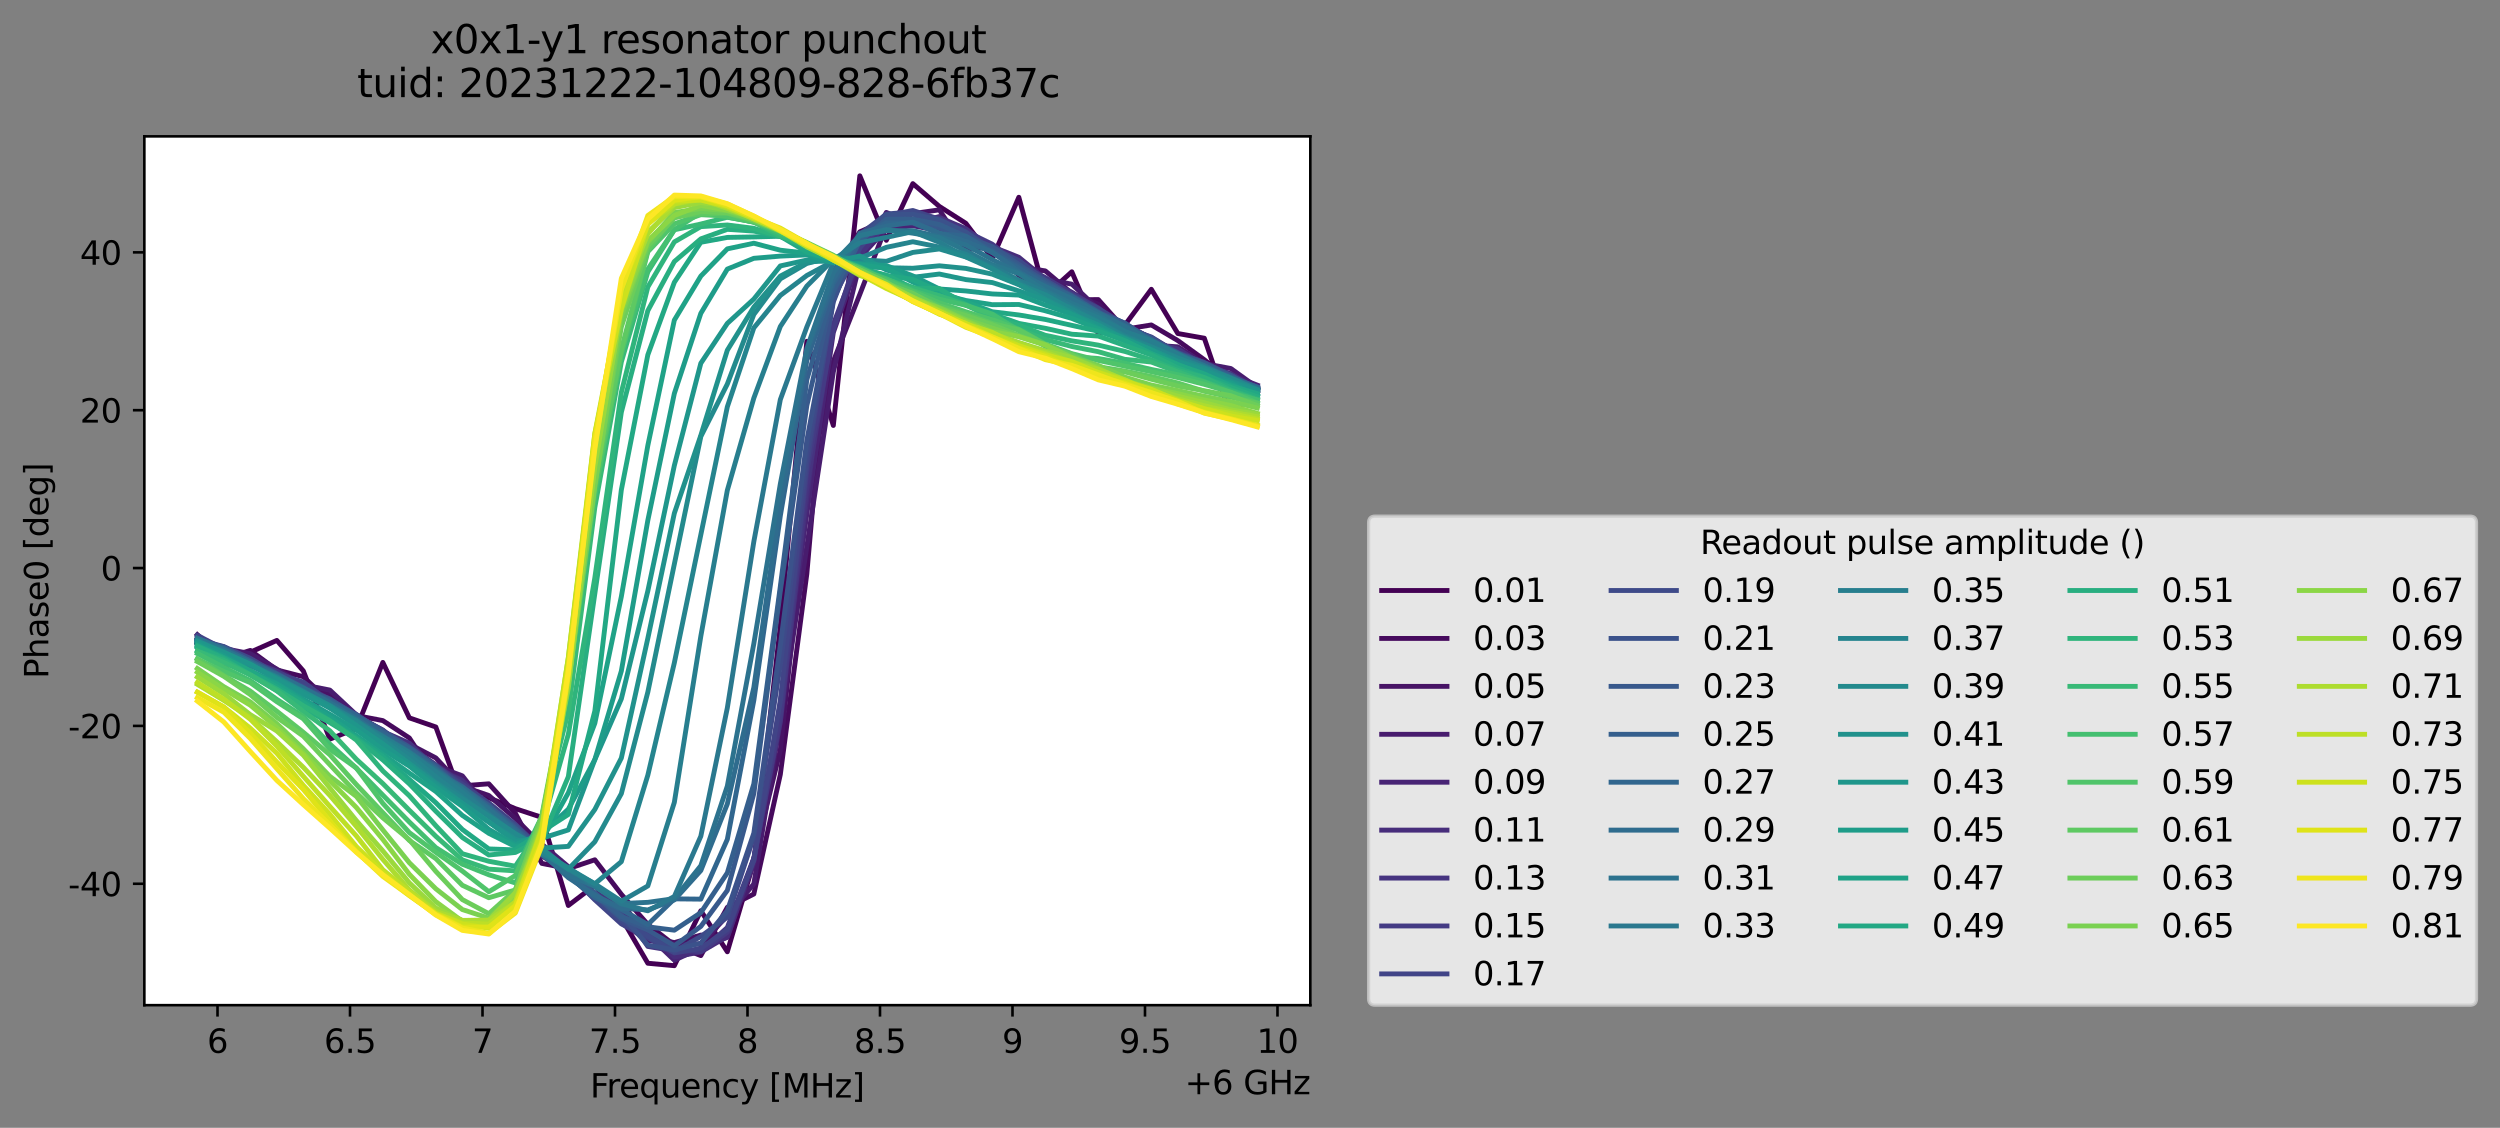<?xml version="1.0" encoding="utf-8" standalone="no"?>
<!DOCTYPE svg PUBLIC "-//W3C//DTD SVG 1.1//EN"
  "http://www.w3.org/Graphics/SVG/1.1/DTD/svg11.dtd">
<svg xmlns:xlink="http://www.w3.org/1999/xlink" width="765.715pt" height="345.428pt" viewBox="0 0 765.715 345.428" xmlns="http://www.w3.org/2000/svg" version="1.1">
 <rect x="0" y="0" width="765.715" height="345.428" fill="#808080" stroke="none"/>
 <defs>
  <style type="text/css">*{stroke-linejoin: round; stroke-linecap: butt}</style>
 </defs>
 <g id="figure_1">
  <g id="patch_1">
   <path d="M 0 345.428 
L 765.715 345.428 
L 765.715 -0 
L 0 -0 
L 0 345.428 
z
" style="fill: none; opacity: 0"/>
  </g>
  <g id="axes_1">
   <g id="patch_2">
    <path d="M 44.211 307.872 
L 401.331 307.872 
L 401.331 41.76 
L 44.211 41.76 
z
" style="fill: #ffffff"/>
   </g>
   <g id="matplotlib.axis_1">
    <g id="xtick_1">
     <g id="line2d_1">
      <defs>
       <path id="m48cd9aa060" d="M 0 0 
L 0 3.5 
" style="stroke: #000000; stroke-width: 0.8"/>
      </defs>
      <g>
       <use xlink:href="#m48cd9aa060" x="66.621" y="307.872" style="stroke: #000000; stroke-width: 0.8"/>
      </g>
     </g>
     <g id="text_1">
      <!-- 6 -->
      <g transform="translate(63.44 322.47) scale(0.1 -0.1)">
       <defs>
        <path id="DejaVuSans-36" d="M 2113 2584 
Q 1688 2584 1439 2293 
Q 1191 2003 1191 1497 
Q 1191 994 1439 701 
Q 1688 409 2113 409 
Q 2538 409 2786 701 
Q 3034 994 3034 1497 
Q 3034 2003 2786 2293 
Q 2538 2584 2113 2584 
z
M 3366 4563 
L 3366 3988 
Q 3128 4100 2886 4159 
Q 2644 4219 2406 4219 
Q 1781 4219 1451 3797 
Q 1122 3375 1075 2522 
Q 1259 2794 1537 2939 
Q 1816 3084 2150 3084 
Q 2853 3084 3261 2657 
Q 3669 2231 3669 1497 
Q 3669 778 3244 343 
Q 2819 -91 2113 -91 
Q 1303 -91 875 529 
Q 447 1150 447 2328 
Q 447 3434 972 4092 
Q 1497 4750 2381 4750 
Q 2619 4750 2861 4703 
Q 3103 4656 3366 4563 
z
" transform="scale(0.016)"/>
       </defs>
       <use xlink:href="#DejaVuSans-36"/>
      </g>
     </g>
    </g>
    <g id="xtick_2">
     <g id="line2d_2">
      <g>
       <use xlink:href="#m48cd9aa060" x="107.203" y="307.872" style="stroke: #000000; stroke-width: 0.8"/>
      </g>
     </g>
     <g id="text_2">
      <!-- 6.5 -->
      <g transform="translate(99.252 322.47) scale(0.1 -0.1)">
       <defs>
        <path id="DejaVuSans-2e" d="M 684 794 
L 1344 794 
L 1344 0 
L 684 0 
L 684 794 
z
" transform="scale(0.016)"/>
        <path id="DejaVuSans-35" d="M 691 4666 
L 3169 4666 
L 3169 4134 
L 1269 4134 
L 1269 2991 
Q 1406 3038 1543 3061 
Q 1681 3084 1819 3084 
Q 2600 3084 3056 2656 
Q 3513 2228 3513 1497 
Q 3513 744 3044 326 
Q 2575 -91 1722 -91 
Q 1428 -91 1123 -41 
Q 819 9 494 109 
L 494 744 
Q 775 591 1075 516 
Q 1375 441 1709 441 
Q 2250 441 2565 725 
Q 2881 1009 2881 1497 
Q 2881 1984 2565 2268 
Q 2250 2553 1709 2553 
Q 1456 2553 1204 2497 
Q 953 2441 691 2322 
L 691 4666 
z
" transform="scale(0.016)"/>
       </defs>
       <use xlink:href="#DejaVuSans-36"/>
       <use xlink:href="#DejaVuSans-2e" x="63.623"/>
       <use xlink:href="#DejaVuSans-35" x="95.41"/>
      </g>
     </g>
    </g>
    <g id="xtick_3">
     <g id="line2d_3">
      <g>
       <use xlink:href="#m48cd9aa060" x="147.785" y="307.872" style="stroke: #000000; stroke-width: 0.8"/>
      </g>
     </g>
     <g id="text_3">
      <!-- 7 -->
      <g transform="translate(144.604 322.47) scale(0.1 -0.1)">
       <defs>
        <path id="DejaVuSans-37" d="M 525 4666 
L 3525 4666 
L 3525 4397 
L 1831 0 
L 1172 0 
L 2766 4134 
L 525 4134 
L 525 4666 
z
" transform="scale(0.016)"/>
       </defs>
       <use xlink:href="#DejaVuSans-37"/>
      </g>
     </g>
    </g>
    <g id="xtick_4">
     <g id="line2d_4">
      <g>
       <use xlink:href="#m48cd9aa060" x="188.367" y="307.872" style="stroke: #000000; stroke-width: 0.8"/>
      </g>
     </g>
     <g id="text_4">
      <!-- 7.5 -->
      <g transform="translate(180.415 322.47) scale(0.1 -0.1)">
       <use xlink:href="#DejaVuSans-37"/>
       <use xlink:href="#DejaVuSans-2e" x="63.623"/>
       <use xlink:href="#DejaVuSans-35" x="95.41"/>
      </g>
     </g>
    </g>
    <g id="xtick_5">
     <g id="line2d_5">
      <g>
       <use xlink:href="#m48cd9aa060" x="228.949" y="307.872" style="stroke: #000000; stroke-width: 0.8"/>
      </g>
     </g>
     <g id="text_5">
      <!-- 8 -->
      <g transform="translate(225.767 322.47) scale(0.1 -0.1)">
       <defs>
        <path id="DejaVuSans-38" d="M 2034 2216 
Q 1584 2216 1326 1975 
Q 1069 1734 1069 1313 
Q 1069 891 1326 650 
Q 1584 409 2034 409 
Q 2484 409 2743 651 
Q 3003 894 3003 1313 
Q 3003 1734 2745 1975 
Q 2488 2216 2034 2216 
z
M 1403 2484 
Q 997 2584 770 2862 
Q 544 3141 544 3541 
Q 544 4100 942 4425 
Q 1341 4750 2034 4750 
Q 2731 4750 3128 4425 
Q 3525 4100 3525 3541 
Q 3525 3141 3298 2862 
Q 3072 2584 2669 2484 
Q 3125 2378 3379 2068 
Q 3634 1759 3634 1313 
Q 3634 634 3220 271 
Q 2806 -91 2034 -91 
Q 1263 -91 848 271 
Q 434 634 434 1313 
Q 434 1759 690 2068 
Q 947 2378 1403 2484 
z
M 1172 3481 
Q 1172 3119 1398 2916 
Q 1625 2713 2034 2713 
Q 2441 2713 2670 2916 
Q 2900 3119 2900 3481 
Q 2900 3844 2670 4047 
Q 2441 4250 2034 4250 
Q 1625 4250 1398 4047 
Q 1172 3844 1172 3481 
z
" transform="scale(0.016)"/>
       </defs>
       <use xlink:href="#DejaVuSans-38"/>
      </g>
     </g>
    </g>
    <g id="xtick_6">
     <g id="line2d_6">
      <g>
       <use xlink:href="#m48cd9aa060" x="269.53" y="307.872" style="stroke: #000000; stroke-width: 0.8"/>
      </g>
     </g>
     <g id="text_6">
      <!-- 8.5 -->
      <g transform="translate(261.579 322.47) scale(0.1 -0.1)">
       <use xlink:href="#DejaVuSans-38"/>
       <use xlink:href="#DejaVuSans-2e" x="63.623"/>
       <use xlink:href="#DejaVuSans-35" x="95.41"/>
      </g>
     </g>
    </g>
    <g id="xtick_7">
     <g id="line2d_7">
      <g>
       <use xlink:href="#m48cd9aa060" x="310.112" y="307.872" style="stroke: #000000; stroke-width: 0.8"/>
      </g>
     </g>
     <g id="text_7">
      <!-- 9 -->
      <g transform="translate(306.931 322.47) scale(0.1 -0.1)">
       <defs>
        <path id="DejaVuSans-39" d="M 703 97 
L 703 672 
Q 941 559 1184 500 
Q 1428 441 1663 441 
Q 2288 441 2617 861 
Q 2947 1281 2994 2138 
Q 2813 1869 2534 1725 
Q 2256 1581 1919 1581 
Q 1219 1581 811 2004 
Q 403 2428 403 3163 
Q 403 3881 828 4315 
Q 1253 4750 1959 4750 
Q 2769 4750 3195 4129 
Q 3622 3509 3622 2328 
Q 3622 1225 3098 567 
Q 2575 -91 1691 -91 
Q 1453 -91 1209 -44 
Q 966 3 703 97 
z
M 1959 2075 
Q 2384 2075 2632 2365 
Q 2881 2656 2881 3163 
Q 2881 3666 2632 3958 
Q 2384 4250 1959 4250 
Q 1534 4250 1286 3958 
Q 1038 3666 1038 3163 
Q 1038 2656 1286 2365 
Q 1534 2075 1959 2075 
z
" transform="scale(0.016)"/>
       </defs>
       <use xlink:href="#DejaVuSans-39"/>
      </g>
     </g>
    </g>
    <g id="xtick_8">
     <g id="line2d_8">
      <g>
       <use xlink:href="#m48cd9aa060" x="350.694" y="307.872" style="stroke: #000000; stroke-width: 0.8"/>
      </g>
     </g>
     <g id="text_8">
      <!-- 9.5 -->
      <g transform="translate(342.742 322.47) scale(0.1 -0.1)">
       <use xlink:href="#DejaVuSans-39"/>
       <use xlink:href="#DejaVuSans-2e" x="63.623"/>
       <use xlink:href="#DejaVuSans-35" x="95.41"/>
      </g>
     </g>
    </g>
    <g id="xtick_9">
     <g id="line2d_9">
      <g>
       <use xlink:href="#m48cd9aa060" x="391.276" y="307.872" style="stroke: #000000; stroke-width: 0.8"/>
      </g>
     </g>
     <g id="text_9">
      <!-- 10 -->
      <g transform="translate(384.913 322.47) scale(0.1 -0.1)">
       <defs>
        <path id="DejaVuSans-31" d="M 794 531 
L 1825 531 
L 1825 4091 
L 703 3866 
L 703 4441 
L 1819 4666 
L 2450 4666 
L 2450 531 
L 3481 531 
L 3481 0 
L 794 0 
L 794 531 
z
" transform="scale(0.016)"/>
        <path id="DejaVuSans-30" d="M 2034 4250 
Q 1547 4250 1301 3770 
Q 1056 3291 1056 2328 
Q 1056 1369 1301 889 
Q 1547 409 2034 409 
Q 2525 409 2770 889 
Q 3016 1369 3016 2328 
Q 3016 3291 2770 3770 
Q 2525 4250 2034 4250 
z
M 2034 4750 
Q 2819 4750 3233 4129 
Q 3647 3509 3647 2328 
Q 3647 1150 3233 529 
Q 2819 -91 2034 -91 
Q 1250 -91 836 529 
Q 422 1150 422 2328 
Q 422 3509 836 4129 
Q 1250 4750 2034 4750 
z
" transform="scale(0.016)"/>
       </defs>
       <use xlink:href="#DejaVuSans-31"/>
       <use xlink:href="#DejaVuSans-30" x="63.623"/>
      </g>
     </g>
    </g>
    <g id="text_10">
     <!-- Frequency [MHz] -->
     <g transform="translate(180.752 336.149) scale(0.1 -0.1)">
      <defs>
       <path id="DejaVuSans-46" d="M 628 4666 
L 3309 4666 
L 3309 4134 
L 1259 4134 
L 1259 2759 
L 3109 2759 
L 3109 2228 
L 1259 2228 
L 1259 0 
L 628 0 
L 628 4666 
z
" transform="scale(0.016)"/>
       <path id="DejaVuSans-72" d="M 2631 2963 
Q 2534 3019 2420 3045 
Q 2306 3072 2169 3072 
Q 1681 3072 1420 2755 
Q 1159 2438 1159 1844 
L 1159 0 
L 581 0 
L 581 3500 
L 1159 3500 
L 1159 2956 
Q 1341 3275 1631 3429 
Q 1922 3584 2338 3584 
Q 2397 3584 2469 3576 
Q 2541 3569 2628 3553 
L 2631 2963 
z
" transform="scale(0.016)"/>
       <path id="DejaVuSans-65" d="M 3597 1894 
L 3597 1613 
L 953 1613 
Q 991 1019 1311 708 
Q 1631 397 2203 397 
Q 2534 397 2845 478 
Q 3156 559 3463 722 
L 3463 178 
Q 3153 47 2828 -22 
Q 2503 -91 2169 -91 
Q 1331 -91 842 396 
Q 353 884 353 1716 
Q 353 2575 817 3079 
Q 1281 3584 2069 3584 
Q 2775 3584 3186 3129 
Q 3597 2675 3597 1894 
z
M 3022 2063 
Q 3016 2534 2758 2815 
Q 2500 3097 2075 3097 
Q 1594 3097 1305 2825 
Q 1016 2553 972 2059 
L 3022 2063 
z
" transform="scale(0.016)"/>
       <path id="DejaVuSans-71" d="M 947 1747 
Q 947 1113 1208 752 
Q 1469 391 1925 391 
Q 2381 391 2643 752 
Q 2906 1113 2906 1747 
Q 2906 2381 2643 2742 
Q 2381 3103 1925 3103 
Q 1469 3103 1208 2742 
Q 947 2381 947 1747 
z
M 2906 525 
Q 2725 213 2448 61 
Q 2172 -91 1784 -91 
Q 1150 -91 751 415 
Q 353 922 353 1747 
Q 353 2572 751 3078 
Q 1150 3584 1784 3584 
Q 2172 3584 2448 3432 
Q 2725 3281 2906 2969 
L 2906 3500 
L 3481 3500 
L 3481 -1331 
L 2906 -1331 
L 2906 525 
z
" transform="scale(0.016)"/>
       <path id="DejaVuSans-75" d="M 544 1381 
L 544 3500 
L 1119 3500 
L 1119 1403 
Q 1119 906 1312 657 
Q 1506 409 1894 409 
Q 2359 409 2629 706 
Q 2900 1003 2900 1516 
L 2900 3500 
L 3475 3500 
L 3475 0 
L 2900 0 
L 2900 538 
Q 2691 219 2414 64 
Q 2138 -91 1772 -91 
Q 1169 -91 856 284 
Q 544 659 544 1381 
z
M 1991 3584 
L 1991 3584 
z
" transform="scale(0.016)"/>
       <path id="DejaVuSans-6e" d="M 3513 2113 
L 3513 0 
L 2938 0 
L 2938 2094 
Q 2938 2591 2744 2837 
Q 2550 3084 2163 3084 
Q 1697 3084 1428 2787 
Q 1159 2491 1159 1978 
L 1159 0 
L 581 0 
L 581 3500 
L 1159 3500 
L 1159 2956 
Q 1366 3272 1645 3428 
Q 1925 3584 2291 3584 
Q 2894 3584 3203 3211 
Q 3513 2838 3513 2113 
z
" transform="scale(0.016)"/>
       <path id="DejaVuSans-63" d="M 3122 3366 
L 3122 2828 
Q 2878 2963 2633 3030 
Q 2388 3097 2138 3097 
Q 1578 3097 1268 2742 
Q 959 2388 959 1747 
Q 959 1106 1268 751 
Q 1578 397 2138 397 
Q 2388 397 2633 464 
Q 2878 531 3122 666 
L 3122 134 
Q 2881 22 2623 -34 
Q 2366 -91 2075 -91 
Q 1284 -91 818 406 
Q 353 903 353 1747 
Q 353 2603 823 3093 
Q 1294 3584 2113 3584 
Q 2378 3584 2631 3529 
Q 2884 3475 3122 3366 
z
" transform="scale(0.016)"/>
       <path id="DejaVuSans-79" d="M 2059 -325 
Q 1816 -950 1584 -1140 
Q 1353 -1331 966 -1331 
L 506 -1331 
L 506 -850 
L 844 -850 
Q 1081 -850 1212 -737 
Q 1344 -625 1503 -206 
L 1606 56 
L 191 3500 
L 800 3500 
L 1894 763 
L 2988 3500 
L 3597 3500 
L 2059 -325 
z
" transform="scale(0.016)"/>
       <path id="DejaVuSans-20" transform="scale(0.016)"/>
       <path id="DejaVuSans-5b" d="M 550 4863 
L 1875 4863 
L 1875 4416 
L 1125 4416 
L 1125 -397 
L 1875 -397 
L 1875 -844 
L 550 -844 
L 550 4863 
z
" transform="scale(0.016)"/>
       <path id="DejaVuSans-4d" d="M 628 4666 
L 1569 4666 
L 2759 1491 
L 3956 4666 
L 4897 4666 
L 4897 0 
L 4281 0 
L 4281 4097 
L 3078 897 
L 2444 897 
L 1241 4097 
L 1241 0 
L 628 0 
L 628 4666 
z
" transform="scale(0.016)"/>
       <path id="DejaVuSans-48" d="M 628 4666 
L 1259 4666 
L 1259 2753 
L 3553 2753 
L 3553 4666 
L 4184 4666 
L 4184 0 
L 3553 0 
L 3553 2222 
L 1259 2222 
L 1259 0 
L 628 0 
L 628 4666 
z
" transform="scale(0.016)"/>
       <path id="DejaVuSans-7a" d="M 353 3500 
L 3084 3500 
L 3084 2975 
L 922 459 
L 3084 459 
L 3084 0 
L 275 0 
L 275 525 
L 2438 3041 
L 353 3041 
L 353 3500 
z
" transform="scale(0.016)"/>
       <path id="DejaVuSans-5d" d="M 1947 4863 
L 1947 -844 
L 622 -844 
L 622 -397 
L 1369 -397 
L 1369 4416 
L 622 4416 
L 622 4863 
L 1947 4863 
z
" transform="scale(0.016)"/>
      </defs>
      <use xlink:href="#DejaVuSans-46"/>
      <use xlink:href="#DejaVuSans-72" x="50.27"/>
      <use xlink:href="#DejaVuSans-65" x="89.133"/>
      <use xlink:href="#DejaVuSans-71" x="150.656"/>
      <use xlink:href="#DejaVuSans-75" x="214.133"/>
      <use xlink:href="#DejaVuSans-65" x="277.512"/>
      <use xlink:href="#DejaVuSans-6e" x="339.035"/>
      <use xlink:href="#DejaVuSans-63" x="402.414"/>
      <use xlink:href="#DejaVuSans-79" x="457.395"/>
      <use xlink:href="#DejaVuSans-20" x="516.574"/>
      <use xlink:href="#DejaVuSans-5b" x="548.361"/>
      <use xlink:href="#DejaVuSans-4d" x="587.375"/>
      <use xlink:href="#DejaVuSans-48" x="673.654"/>
      <use xlink:href="#DejaVuSans-7a" x="748.85"/>
      <use xlink:href="#DejaVuSans-5d" x="801.34"/>
     </g>
    </g>
    <g id="text_11">
     <!-- +6 GHz -->
     <g transform="translate(362.893 335.149) scale(0.1 -0.1)">
      <defs>
       <path id="DejaVuSans-2b" d="M 2944 4013 
L 2944 2272 
L 4684 2272 
L 4684 1741 
L 2944 1741 
L 2944 0 
L 2419 0 
L 2419 1741 
L 678 1741 
L 678 2272 
L 2419 2272 
L 2419 4013 
L 2944 4013 
z
" transform="scale(0.016)"/>
       <path id="DejaVuSans-47" d="M 3809 666 
L 3809 1919 
L 2778 1919 
L 2778 2438 
L 4434 2438 
L 4434 434 
Q 4069 175 3628 42 
Q 3188 -91 2688 -91 
Q 1594 -91 976 548 
Q 359 1188 359 2328 
Q 359 3472 976 4111 
Q 1594 4750 2688 4750 
Q 3144 4750 3555 4637 
Q 3966 4525 4313 4306 
L 4313 3634 
Q 3963 3931 3569 4081 
Q 3175 4231 2741 4231 
Q 1884 4231 1454 3753 
Q 1025 3275 1025 2328 
Q 1025 1384 1454 906 
Q 1884 428 2741 428 
Q 3075 428 3337 486 
Q 3600 544 3809 666 
z
" transform="scale(0.016)"/>
      </defs>
      <use xlink:href="#DejaVuSans-2b"/>
      <use xlink:href="#DejaVuSans-36" x="83.789"/>
      <use xlink:href="#DejaVuSans-20" x="147.412"/>
      <use xlink:href="#DejaVuSans-47" x="179.199"/>
      <use xlink:href="#DejaVuSans-48" x="256.689"/>
      <use xlink:href="#DejaVuSans-7a" x="331.885"/>
     </g>
    </g>
   </g>
   <g id="matplotlib.axis_2">
    <g id="ytick_1">
     <g id="line2d_10">
      <defs>
       <path id="m47bbeb259b" d="M 0 0 
L -3.5 0 
" style="stroke: #000000; stroke-width: 0.8"/>
      </defs>
      <g>
       <use xlink:href="#m47bbeb259b" x="44.211" y="270.691" style="stroke: #000000; stroke-width: 0.8"/>
      </g>
     </g>
     <g id="text_12">
      <!-- -40 -->
      <g transform="translate(20.878 274.49) scale(0.1 -0.1)">
       <defs>
        <path id="DejaVuSans-2d" d="M 313 2009 
L 1997 2009 
L 1997 1497 
L 313 1497 
L 313 2009 
z
" transform="scale(0.016)"/>
        <path id="DejaVuSans-34" d="M 2419 4116 
L 825 1625 
L 2419 1625 
L 2419 4116 
z
M 2253 4666 
L 3047 4666 
L 3047 1625 
L 3713 1625 
L 3713 1100 
L 3047 1100 
L 3047 0 
L 2419 0 
L 2419 1100 
L 313 1100 
L 313 1709 
L 2253 4666 
z
" transform="scale(0.016)"/>
       </defs>
       <use xlink:href="#DejaVuSans-2d"/>
       <use xlink:href="#DejaVuSans-34" x="36.084"/>
       <use xlink:href="#DejaVuSans-30" x="99.707"/>
      </g>
     </g>
    </g>
    <g id="ytick_2">
     <g id="line2d_11">
      <g>
       <use xlink:href="#m47bbeb259b" x="44.211" y="222.34" style="stroke: #000000; stroke-width: 0.8"/>
      </g>
     </g>
     <g id="text_13">
      <!-- -20 -->
      <g transform="translate(20.878 226.14) scale(0.1 -0.1)">
       <defs>
        <path id="DejaVuSans-32" d="M 1228 531 
L 3431 531 
L 3431 0 
L 469 0 
L 469 531 
Q 828 903 1448 1529 
Q 2069 2156 2228 2338 
Q 2531 2678 2651 2914 
Q 2772 3150 2772 3378 
Q 2772 3750 2511 3984 
Q 2250 4219 1831 4219 
Q 1534 4219 1204 4116 
Q 875 4013 500 3803 
L 500 4441 
Q 881 4594 1212 4672 
Q 1544 4750 1819 4750 
Q 2544 4750 2975 4387 
Q 3406 4025 3406 3419 
Q 3406 3131 3298 2873 
Q 3191 2616 2906 2266 
Q 2828 2175 2409 1742 
Q 1991 1309 1228 531 
z
" transform="scale(0.016)"/>
       </defs>
       <use xlink:href="#DejaVuSans-2d"/>
       <use xlink:href="#DejaVuSans-32" x="36.084"/>
       <use xlink:href="#DejaVuSans-30" x="99.707"/>
      </g>
     </g>
    </g>
    <g id="ytick_3">
     <g id="line2d_12">
      <g>
       <use xlink:href="#m47bbeb259b" x="44.211" y="173.989" style="stroke: #000000; stroke-width: 0.8"/>
      </g>
     </g>
     <g id="text_14">
      <!-- 0 -->
      <g transform="translate(30.848 177.789) scale(0.1 -0.1)">
       <use xlink:href="#DejaVuSans-30"/>
      </g>
     </g>
    </g>
    <g id="ytick_4">
     <g id="line2d_13">
      <g>
       <use xlink:href="#m47bbeb259b" x="44.211" y="125.639" style="stroke: #000000; stroke-width: 0.8"/>
      </g>
     </g>
     <g id="text_15">
      <!-- 20 -->
      <g transform="translate(24.486 129.438) scale(0.1 -0.1)">
       <use xlink:href="#DejaVuSans-32"/>
       <use xlink:href="#DejaVuSans-30" x="63.623"/>
      </g>
     </g>
    </g>
    <g id="ytick_5">
     <g id="line2d_14">
      <g>
       <use xlink:href="#m47bbeb259b" x="44.211" y="77.288" style="stroke: #000000; stroke-width: 0.8"/>
      </g>
     </g>
     <g id="text_16">
      <!-- 40 -->
      <g transform="translate(24.486 81.087) scale(0.1 -0.1)">
       <use xlink:href="#DejaVuSans-34"/>
       <use xlink:href="#DejaVuSans-30" x="63.623"/>
      </g>
     </g>
    </g>
    <g id="text_17">
     <!-- Phase0 [deg] -->
     <g transform="translate(14.798 207.842) rotate(-90) scale(0.1 -0.1)">
      <defs>
       <path id="DejaVuSans-50" d="M 1259 4147 
L 1259 2394 
L 2053 2394 
Q 2494 2394 2734 2622 
Q 2975 2850 2975 3272 
Q 2975 3691 2734 3919 
Q 2494 4147 2053 4147 
L 1259 4147 
z
M 628 4666 
L 2053 4666 
Q 2838 4666 3239 4311 
Q 3641 3956 3641 3272 
Q 3641 2581 3239 2228 
Q 2838 1875 2053 1875 
L 1259 1875 
L 1259 0 
L 628 0 
L 628 4666 
z
" transform="scale(0.016)"/>
       <path id="DejaVuSans-68" d="M 3513 2113 
L 3513 0 
L 2938 0 
L 2938 2094 
Q 2938 2591 2744 2837 
Q 2550 3084 2163 3084 
Q 1697 3084 1428 2787 
Q 1159 2491 1159 1978 
L 1159 0 
L 581 0 
L 581 4863 
L 1159 4863 
L 1159 2956 
Q 1366 3272 1645 3428 
Q 1925 3584 2291 3584 
Q 2894 3584 3203 3211 
Q 3513 2838 3513 2113 
z
" transform="scale(0.016)"/>
       <path id="DejaVuSans-61" d="M 2194 1759 
Q 1497 1759 1228 1600 
Q 959 1441 959 1056 
Q 959 750 1161 570 
Q 1363 391 1709 391 
Q 2188 391 2477 730 
Q 2766 1069 2766 1631 
L 2766 1759 
L 2194 1759 
z
M 3341 1997 
L 3341 0 
L 2766 0 
L 2766 531 
Q 2569 213 2275 61 
Q 1981 -91 1556 -91 
Q 1019 -91 701 211 
Q 384 513 384 1019 
Q 384 1609 779 1909 
Q 1175 2209 1959 2209 
L 2766 2209 
L 2766 2266 
Q 2766 2663 2505 2880 
Q 2244 3097 1772 3097 
Q 1472 3097 1187 3025 
Q 903 2953 641 2809 
L 641 3341 
Q 956 3463 1253 3523 
Q 1550 3584 1831 3584 
Q 2591 3584 2966 3190 
Q 3341 2797 3341 1997 
z
" transform="scale(0.016)"/>
       <path id="DejaVuSans-73" d="M 2834 3397 
L 2834 2853 
Q 2591 2978 2328 3040 
Q 2066 3103 1784 3103 
Q 1356 3103 1142 2972 
Q 928 2841 928 2578 
Q 928 2378 1081 2264 
Q 1234 2150 1697 2047 
L 1894 2003 
Q 2506 1872 2764 1633 
Q 3022 1394 3022 966 
Q 3022 478 2636 193 
Q 2250 -91 1575 -91 
Q 1294 -91 989 -36 
Q 684 19 347 128 
L 347 722 
Q 666 556 975 473 
Q 1284 391 1588 391 
Q 1994 391 2212 530 
Q 2431 669 2431 922 
Q 2431 1156 2273 1281 
Q 2116 1406 1581 1522 
L 1381 1569 
Q 847 1681 609 1914 
Q 372 2147 372 2553 
Q 372 3047 722 3315 
Q 1072 3584 1716 3584 
Q 2034 3584 2315 3537 
Q 2597 3491 2834 3397 
z
" transform="scale(0.016)"/>
       <path id="DejaVuSans-64" d="M 2906 2969 
L 2906 4863 
L 3481 4863 
L 3481 0 
L 2906 0 
L 2906 525 
Q 2725 213 2448 61 
Q 2172 -91 1784 -91 
Q 1150 -91 751 415 
Q 353 922 353 1747 
Q 353 2572 751 3078 
Q 1150 3584 1784 3584 
Q 2172 3584 2448 3432 
Q 2725 3281 2906 2969 
z
M 947 1747 
Q 947 1113 1208 752 
Q 1469 391 1925 391 
Q 2381 391 2643 752 
Q 2906 1113 2906 1747 
Q 2906 2381 2643 2742 
Q 2381 3103 1925 3103 
Q 1469 3103 1208 2742 
Q 947 2381 947 1747 
z
" transform="scale(0.016)"/>
       <path id="DejaVuSans-67" d="M 2906 1791 
Q 2906 2416 2648 2759 
Q 2391 3103 1925 3103 
Q 1463 3103 1205 2759 
Q 947 2416 947 1791 
Q 947 1169 1205 825 
Q 1463 481 1925 481 
Q 2391 481 2648 825 
Q 2906 1169 2906 1791 
z
M 3481 434 
Q 3481 -459 3084 -895 
Q 2688 -1331 1869 -1331 
Q 1566 -1331 1297 -1286 
Q 1028 -1241 775 -1147 
L 775 -588 
Q 1028 -725 1275 -790 
Q 1522 -856 1778 -856 
Q 2344 -856 2625 -561 
Q 2906 -266 2906 331 
L 2906 616 
Q 2728 306 2450 153 
Q 2172 0 1784 0 
Q 1141 0 747 490 
Q 353 981 353 1791 
Q 353 2603 747 3093 
Q 1141 3584 1784 3584 
Q 2172 3584 2450 3431 
Q 2728 3278 2906 2969 
L 2906 3500 
L 3481 3500 
L 3481 434 
z
" transform="scale(0.016)"/>
      </defs>
      <use xlink:href="#DejaVuSans-50"/>
      <use xlink:href="#DejaVuSans-68" x="60.303"/>
      <use xlink:href="#DejaVuSans-61" x="123.682"/>
      <use xlink:href="#DejaVuSans-73" x="184.961"/>
      <use xlink:href="#DejaVuSans-65" x="237.061"/>
      <use xlink:href="#DejaVuSans-30" x="298.584"/>
      <use xlink:href="#DejaVuSans-20" x="362.207"/>
      <use xlink:href="#DejaVuSans-5b" x="393.994"/>
      <use xlink:href="#DejaVuSans-64" x="433.008"/>
      <use xlink:href="#DejaVuSans-65" x="496.484"/>
      <use xlink:href="#DejaVuSans-67" x="558.008"/>
      <use xlink:href="#DejaVuSans-5d" x="621.484"/>
     </g>
    </g>
   </g>
   <g id="line2d_15">
    <path d="M 60.444 196.955 
L 68.56 204.568 
L 76.676 199.747 
L 84.793 196.15 
L 92.909 205.497 
L 101.025 226.395 
L 109.142 223.12 
L 117.258 202.886 
L 125.375 219.868 
L 133.491 222.665 
L 141.607 244.981 
L 149.724 244.351 
L 157.84 247.68 
L 165.956 250.348 
L 174.073 277.339 
L 182.189 271.148 
L 190.305 281.106 
L 198.422 295.031 
L 206.538 295.776 
L 214.655 278.959 
L 222.771 291.519 
L 230.887 263.933 
L 239.004 191.67 
L 247.12 104.547 
L 255.236 130.311 
L 263.353 53.856 
L 271.469 73.608 
L 279.585 56.246 
L 287.702 63.221 
L 295.818 68.391 
L 303.935 79.146 
L 312.051 60.417 
L 320.167 90.528 
L 328.284 83.248 
L 336.4 102.286 
L 344.516 99.584 
L 352.633 88.605 
L 360.749 102.149 
L 368.865 103.588 
L 376.982 127.385 
L 385.098 119.122 
" clip-path="url(#pe42e5f6bac)" style="fill: none; stroke: #440154; stroke-width: 1.5; stroke-linecap: square"/>
   </g>
   <g id="line2d_16">
    <path d="M 60.444 194.395 
L 68.56 201.645 
L 76.676 199.219 
L 84.793 205.195 
L 92.909 207.27 
L 101.025 215.077 
L 109.142 219.156 
L 117.258 220.71 
L 125.375 226.021 
L 133.491 238.483 
L 141.607 240.68 
L 149.724 240.071 
L 157.84 249.064 
L 165.956 264.446 
L 174.073 266.062 
L 182.189 263.342 
L 190.305 273.906 
L 198.422 283.138 
L 206.538 289.464 
L 214.655 292.688 
L 222.771 277.899 
L 230.887 273.831 
L 239.004 237.206 
L 247.12 175.761 
L 255.236 83.37 
L 263.353 71.007 
L 271.469 67.445 
L 279.585 69.103 
L 287.702 67.439 
L 295.818 75.161 
L 303.935 76.244 
L 312.051 84.315 
L 320.167 89.444 
L 328.284 91.805 
L 336.4 91.76 
L 344.516 100.838 
L 352.633 99.53 
L 360.749 104.315 
L 368.865 110.184 
L 376.982 116.742 
L 385.098 120.455 
" clip-path="url(#pe42e5f6bac)" style="fill: none; stroke: #460a5d; stroke-width: 1.5; stroke-linecap: square"/>
   </g>
   <g id="line2d_17">
    <path d="M 60.444 197.076 
L 68.56 199.751 
L 76.676 203.857 
L 84.793 207.061 
L 92.909 210.722 
L 101.025 212.664 
L 109.142 221.09 
L 117.258 225.726 
L 125.375 227.91 
L 133.491 232.141 
L 141.607 240.853 
L 149.724 243.655 
L 157.84 250.688 
L 165.956 258.881 
L 174.073 266.282 
L 182.189 274.788 
L 190.305 276.476 
L 198.422 286.884 
L 206.538 288.708 
L 214.655 286.404 
L 222.771 286.978 
L 230.887 262.98 
L 239.004 229.743 
L 247.12 153.125 
L 255.236 110.637 
L 263.353 90.145 
L 271.469 69.259 
L 279.585 65.431 
L 287.702 64.271 
L 295.818 76.624 
L 303.935 75.269 
L 312.051 81.78 
L 320.167 82.968 
L 328.284 89.849 
L 336.4 93.203 
L 344.516 101.119 
L 352.633 104.08 
L 360.749 108.101 
L 368.865 112.815 
L 376.982 117.323 
L 385.098 118.42 
" clip-path="url(#pe42e5f6bac)" style="fill: none; stroke: #471365; stroke-width: 1.5; stroke-linecap: square"/>
   </g>
   <g id="line2d_18">
    <path d="M 60.444 196.656 
L 68.56 198.599 
L 76.676 200.222 
L 84.793 204.948 
L 92.909 209.773 
L 101.025 211.355 
L 109.142 218.956 
L 117.258 225.105 
L 125.375 228.346 
L 133.491 234.663 
L 141.607 237.625 
L 149.724 247.992 
L 157.84 254.183 
L 165.956 258.557 
L 174.073 265.442 
L 182.189 274.606 
L 190.305 282.704 
L 198.422 288.004 
L 206.538 289.39 
L 214.655 289.102 
L 222.771 280.503 
L 230.887 270.73 
L 239.004 220.862 
L 247.12 167.394 
L 255.236 113.911 
L 263.353 80.552 
L 271.469 65.058 
L 279.585 68.562 
L 287.702 66.331 
L 295.818 75.941 
L 303.935 75.979 
L 312.051 80.492 
L 320.167 85.512 
L 328.284 87.029 
L 336.4 94.664 
L 344.516 99.855 
L 352.633 105.683 
L 360.749 106.23 
L 368.865 111.357 
L 376.982 112.867 
L 385.098 118.719 
" clip-path="url(#pe42e5f6bac)" style="fill: none; stroke: #481c6e; stroke-width: 1.5; stroke-linecap: square"/>
   </g>
   <g id="line2d_19">
    <path d="M 60.444 196.536 
L 68.56 198.105 
L 76.676 202.739 
L 84.793 205.778 
L 92.909 211.662 
L 101.025 214.488 
L 109.142 219.478 
L 117.258 223.978 
L 125.375 229.979 
L 133.491 235.099 
L 141.607 238.853 
L 149.724 247.278 
L 157.84 254.56 
L 165.956 262.121 
L 174.073 267.372 
L 182.189 273.683 
L 190.305 279.141 
L 198.422 286.338 
L 206.538 294.102 
L 214.655 290.367 
L 222.771 287.085 
L 230.887 264.294 
L 239.004 215.336 
L 247.12 157.465 
L 255.236 101.844 
L 263.353 78.854 
L 271.469 70.118 
L 279.585 69.146 
L 287.702 70.663 
L 295.818 72.475 
L 303.935 76.255 
L 312.051 81.834 
L 320.167 87.645 
L 328.284 89.693 
L 336.4 95.447 
L 344.516 99.414 
L 352.633 103.597 
L 360.749 108.444 
L 368.865 111.76 
L 376.982 114.858 
L 385.098 117.959 
" clip-path="url(#pe42e5f6bac)" style="fill: none; stroke: #482475; stroke-width: 1.5; stroke-linecap: square"/>
   </g>
   <g id="line2d_20">
    <path d="M 60.444 195.461 
L 68.56 199.342 
L 76.676 202.365 
L 84.793 205.94 
L 92.909 209.782 
L 101.025 214.237 
L 109.142 220.946 
L 117.258 224.745 
L 125.375 228.643 
L 133.491 234.235 
L 141.607 239.93 
L 149.724 246.483 
L 157.84 253.928 
L 165.956 261.092 
L 174.073 267.568 
L 182.189 274.951 
L 190.305 281.546 
L 198.422 285.247 
L 206.538 293.107 
L 214.655 291.568 
L 222.771 286.79 
L 230.887 263.643 
L 239.004 216.521 
L 247.12 152.518 
L 255.236 88.102 
L 263.353 78.028 
L 271.469 66.948 
L 279.585 67.577 
L 287.702 70.229 
L 295.818 72.55 
L 303.935 75.567 
L 312.051 78.796 
L 320.167 85.458 
L 328.284 89.51 
L 336.4 94.765 
L 344.516 100.065 
L 352.633 103.731 
L 360.749 108.327 
L 368.865 112.509 
L 376.982 115.281 
L 385.098 119.202 
" clip-path="url(#pe42e5f6bac)" style="fill: none; stroke: #472d7b; stroke-width: 1.5; stroke-linecap: square"/>
   </g>
   <g id="line2d_21">
    <path d="M 60.444 195.273 
L 68.56 198.989 
L 76.676 202.691 
L 84.793 206.294 
L 92.909 209.61 
L 101.025 214.877 
L 109.142 219.031 
L 117.258 224.053 
L 125.375 227.622 
L 133.491 235.413 
L 141.607 239.114 
L 149.724 247.909 
L 157.84 253.658 
L 165.956 261.016 
L 174.073 266.966 
L 182.189 273.465 
L 190.305 278.246 
L 198.422 289.88 
L 206.538 291.236 
L 214.655 291.41 
L 222.771 284.088 
L 230.887 262.847 
L 239.004 221.036 
L 247.12 149.147 
L 255.236 99.273 
L 263.353 78.201 
L 271.469 68.233 
L 279.585 67.233 
L 287.702 66.627 
L 295.818 70.051 
L 303.935 76.132 
L 312.051 81.077 
L 320.167 85.856 
L 328.284 90.512 
L 336.4 96.745 
L 344.516 100.513 
L 352.633 104.946 
L 360.749 106.864 
L 368.865 111.985 
L 376.982 114.445 
L 385.098 119.245 
" clip-path="url(#pe42e5f6bac)" style="fill: none; stroke: #463480; stroke-width: 1.5; stroke-linecap: square"/>
   </g>
   <g id="line2d_22">
    <path d="M 60.444 195.651 
L 68.56 199.112 
L 76.676 202.504 
L 84.793 205.573 
L 92.909 209.866 
L 101.025 214.583 
L 109.142 219.093 
L 117.258 223.731 
L 125.375 229.734 
L 133.491 234.482 
L 141.607 240.065 
L 149.724 246.483 
L 157.84 253.821 
L 165.956 259.172 
L 174.073 267.12 
L 182.189 274.82 
L 190.305 281.442 
L 198.422 285.741 
L 206.538 290.32 
L 214.655 291.466 
L 222.771 285.515 
L 230.887 263.07 
L 239.004 219.008 
L 247.12 144.389 
L 255.236 100.93 
L 263.353 75.848 
L 271.469 67.472 
L 279.585 65.385 
L 287.702 67.409 
L 295.818 70.846 
L 303.935 74.813 
L 312.051 81.028 
L 320.167 85.027 
L 328.284 89.965 
L 336.4 94.329 
L 344.516 100.482 
L 352.633 103.224 
L 360.749 108.19 
L 368.865 111.267 
L 376.982 115.165 
L 385.098 119.993 
" clip-path="url(#pe42e5f6bac)" style="fill: none; stroke: #443b84; stroke-width: 1.5; stroke-linecap: square"/>
   </g>
   <g id="line2d_23">
    <path d="M 60.444 194.594 
L 68.56 198.82 
L 76.676 202.401 
L 84.793 206.355 
L 92.909 208.897 
L 101.025 215.056 
L 109.142 219.429 
L 117.258 223.581 
L 125.375 230.208 
L 133.491 235.001 
L 141.607 240.323 
L 149.724 245.925 
L 157.84 252.529 
L 165.956 260.125 
L 174.073 267.498 
L 182.189 275.602 
L 190.305 282.972 
L 198.422 287.224 
L 206.538 291.855 
L 214.655 290.481 
L 222.771 284.637 
L 230.887 263.392 
L 239.004 214.461 
L 247.12 142.174 
L 255.236 91.157 
L 263.353 75.888 
L 271.469 66.008 
L 279.585 64.468 
L 287.702 67.151 
L 295.818 71.237 
L 303.935 76.05 
L 312.051 82.064 
L 320.167 85.994 
L 328.284 90.341 
L 336.4 95.393 
L 344.516 99.051 
L 352.633 104.257 
L 360.749 108.72 
L 368.865 111.529 
L 376.982 115.319 
L 385.098 118.939 
" clip-path="url(#pe42e5f6bac)" style="fill: none; stroke: #414487; stroke-width: 1.5; stroke-linecap: square"/>
   </g>
   <g id="line2d_24">
    <path d="M 60.444 195.817 
L 68.56 198.049 
L 76.676 201.666 
L 84.793 206.428 
L 92.909 210.252 
L 101.025 214.548 
L 109.142 218.8 
L 117.258 224.328 
L 125.375 229.154 
L 133.491 234.522 
L 141.607 240.866 
L 149.724 247.15 
L 157.84 253.416 
L 165.956 260.96 
L 174.073 268.052 
L 182.189 275.296 
L 190.305 281.976 
L 198.422 286.698 
L 206.538 291.428 
L 214.655 286.828 
L 222.771 280.891 
L 230.887 256.288 
L 239.004 203.547 
L 247.12 138.988 
L 255.236 92.469 
L 263.353 71.809 
L 271.469 65.575 
L 279.585 64.821 
L 287.702 68.245 
L 295.818 72.267 
L 303.935 75.946 
L 312.051 79.797 
L 320.167 85.858 
L 328.284 90.614 
L 336.4 94.555 
L 344.516 99.367 
L 352.633 103.711 
L 360.749 107.951 
L 368.865 111.206 
L 376.982 116.017 
L 385.098 118.5 
" clip-path="url(#pe42e5f6bac)" style="fill: none; stroke: #3e4a89; stroke-width: 1.5; stroke-linecap: square"/>
   </g>
   <g id="line2d_25">
    <path d="M 60.444 195.461 
L 68.56 198.548 
L 76.676 202.806 
L 84.793 206.381 
L 92.909 211.029 
L 101.025 215.455 
L 109.142 219.094 
L 117.258 223.892 
L 125.375 230.443 
L 133.491 234.585 
L 141.607 241.349 
L 149.724 247.202 
L 157.84 252.985 
L 165.956 260.316 
L 174.073 268.279 
L 182.189 273.759 
L 190.305 280.238 
L 198.422 289.496 
L 206.538 290.946 
L 214.655 288.863 
L 222.771 278.903 
L 230.887 255.194 
L 239.004 197.729 
L 247.12 134.921 
L 255.236 91.84 
L 263.353 73.101 
L 271.469 65.807 
L 279.585 65.645 
L 287.702 67.388 
L 295.818 71.1 
L 303.935 76.714 
L 312.051 81.781 
L 320.167 85.864 
L 328.284 90.6 
L 336.4 95.462 
L 344.516 99.965 
L 352.633 103.394 
L 360.749 108.312 
L 368.865 111.013 
L 376.982 114.991 
L 385.098 119.272 
" clip-path="url(#pe42e5f6bac)" style="fill: none; stroke: #3b528b; stroke-width: 1.5; stroke-linecap: square"/>
   </g>
   <g id="line2d_26">
    <path d="M 60.444 195.802 
L 68.56 198.314 
L 76.676 202.482 
L 84.793 206.324 
L 92.909 210.896 
L 101.025 214.08 
L 109.142 219.192 
L 117.258 223.936 
L 125.375 228.829 
L 133.491 234.602 
L 141.607 242.432 
L 149.724 248.055 
L 157.84 254.776 
L 165.956 260.436 
L 174.073 267.071 
L 182.189 274.139 
L 190.305 281.291 
L 198.422 284.852 
L 206.538 289.684 
L 214.655 283.738 
L 222.771 272.732 
L 230.887 243.053 
L 239.004 180.988 
L 247.12 124.228 
L 255.236 89.646 
L 263.353 72.051 
L 271.469 68.744 
L 279.585 67.315 
L 287.702 69.749 
L 295.818 72.618 
L 303.935 75.574 
L 312.051 80.992 
L 320.167 86.302 
L 328.284 90.913 
L 336.4 95.975 
L 344.516 99.936 
L 352.633 103.731 
L 360.749 108.375 
L 368.865 112.124 
L 376.982 114.938 
L 385.098 119.635 
" clip-path="url(#pe42e5f6bac)" style="fill: none; stroke: #38598c; stroke-width: 1.5; stroke-linecap: square"/>
   </g>
   <g id="line2d_27">
    <path d="M 60.444 195.614 
L 68.56 198.986 
L 76.676 203.144 
L 84.793 207.28 
L 92.909 210.953 
L 101.025 214.58 
L 109.142 219.405 
L 117.258 224.341 
L 125.375 229.609 
L 133.491 236.341 
L 141.607 241.094 
L 149.724 246.719 
L 157.84 253.678 
L 165.956 260.827 
L 174.073 268.144 
L 182.189 273.521 
L 190.305 280.683 
L 198.422 283.888 
L 206.538 284.904 
L 214.655 279.527 
L 222.771 267.342 
L 230.887 240.085 
L 239.004 179.635 
L 247.12 116.285 
L 255.236 89.025 
L 263.353 73.864 
L 271.469 67.166 
L 279.585 67.099 
L 287.702 68.773 
L 295.818 72.453 
L 303.935 76.781 
L 312.051 81.612 
L 320.167 86.692 
L 328.284 90.766 
L 336.4 95.788 
L 344.516 98.943 
L 352.633 104.354 
L 360.749 108.322 
L 368.865 111.354 
L 376.982 115.299 
L 385.098 118.683 
" clip-path="url(#pe42e5f6bac)" style="fill: none; stroke: #355f8d; stroke-width: 1.5; stroke-linecap: square"/>
   </g>
   <g id="line2d_28">
    <path d="M 60.444 195.686 
L 68.56 198.525 
L 76.676 202.467 
L 84.793 206.612 
L 92.909 211.055 
L 101.025 214.847 
L 109.142 219.114 
L 117.258 224.787 
L 125.375 229.337 
L 133.491 235.224 
L 141.607 241.821 
L 149.724 247.609 
L 157.84 254.017 
L 165.956 261.474 
L 174.073 268.286 
L 182.189 274.908 
L 190.305 278.557 
L 198.422 283.172 
L 206.538 275.308 
L 214.655 275.394 
L 222.771 257.076 
L 230.887 214.516 
L 239.004 157.973 
L 247.12 110.44 
L 255.236 86.817 
L 263.353 72.776 
L 271.469 68.252 
L 279.585 68.259 
L 287.702 71.563 
L 295.818 72.346 
L 303.935 77.411 
L 312.051 82.175 
L 320.167 87.197 
L 328.284 90.825 
L 336.4 95.622 
L 344.516 100.238 
L 352.633 104.495 
L 360.749 108.095 
L 368.865 112.569 
L 376.982 115.38 
L 385.098 119.643 
" clip-path="url(#pe42e5f6bac)" style="fill: none; stroke: #31668e; stroke-width: 1.5; stroke-linecap: square"/>
   </g>
   <g id="line2d_29">
    <path d="M 60.444 195.491 
L 68.56 198.931 
L 76.676 203.231 
L 84.793 206.614 
L 92.909 210.631 
L 101.025 215.249 
L 109.142 220.531 
L 117.258 225.428 
L 125.375 230.186 
L 133.491 236.449 
L 141.607 241.006 
L 149.724 247.517 
L 157.84 254.46 
L 165.956 261.376 
L 174.073 268.822 
L 182.189 274.189 
L 190.305 278.198 
L 198.422 278.702 
L 206.538 275.625 
L 214.655 266.633 
L 222.771 246.239 
L 230.887 210.562 
L 239.004 153.761 
L 247.12 107.81 
L 255.236 85.553 
L 263.353 71.441 
L 271.469 69.261 
L 279.585 68.031 
L 287.702 71.356 
L 295.818 73.954 
L 303.935 77.266 
L 312.051 83.142 
L 320.167 88.172 
L 328.284 91.592 
L 336.4 95.903 
L 344.516 99.787 
L 352.633 104.291 
L 360.749 108.402 
L 368.865 111.996 
L 376.982 115.666 
L 385.098 118.614 
" clip-path="url(#pe42e5f6bac)" style="fill: none; stroke: #2f6c8e; stroke-width: 1.5; stroke-linecap: square"/>
   </g>
   <g id="line2d_30">
    <path d="M 60.444 195.884 
L 68.56 199.066 
L 76.676 203.019 
L 84.793 207.105 
L 92.909 210.815 
L 101.025 215.343 
L 109.142 220.075 
L 117.258 225.693 
L 125.375 230.405 
L 133.491 235.717 
L 141.607 241.788 
L 149.724 248.031 
L 157.84 254.96 
L 165.956 261.744 
L 174.073 267.943 
L 182.189 271.541 
L 190.305 276.747 
L 198.422 276.374 
L 206.538 275.248 
L 214.655 265.154 
L 222.771 240.761 
L 230.887 197.14 
L 239.004 148.21 
L 247.12 106.765 
L 255.236 83.446 
L 263.353 72.075 
L 271.469 70.675 
L 279.585 70.65 
L 287.702 72.489 
L 295.818 75.055 
L 303.935 79.504 
L 312.051 83.566 
L 320.167 87.763 
L 328.284 91.469 
L 336.4 96.004 
L 344.516 100.098 
L 352.633 104.146 
L 360.749 108.583 
L 368.865 112.402 
L 376.982 115.746 
L 385.098 119.047 
" clip-path="url(#pe42e5f6bac)" style="fill: none; stroke: #2c728e; stroke-width: 1.5; stroke-linecap: square"/>
   </g>
   <g id="line2d_31">
    <path d="M 60.444 195.586 
L 68.56 199.121 
L 76.676 202.897 
L 84.793 208.066 
L 92.909 211.53 
L 101.025 216.813 
L 109.142 220.718 
L 117.258 226.534 
L 125.375 230.985 
L 133.491 236.245 
L 141.607 241.754 
L 149.724 249.288 
L 157.84 255.658 
L 165.956 261.475 
L 174.073 265.733 
L 182.189 271.558 
L 190.305 276.797 
L 198.422 278.967 
L 206.538 274.57 
L 214.655 256.117 
L 222.771 216.826 
L 230.887 165.891 
L 239.004 122.387 
L 247.12 100.142 
L 255.236 80.547 
L 263.353 72.153 
L 271.469 70.351 
L 279.585 71.419 
L 287.702 72.836 
L 295.818 76.83 
L 303.935 81.054 
L 312.051 83.85 
L 320.167 89.055 
L 328.284 92.953 
L 336.4 96.614 
L 344.516 101.441 
L 352.633 105.147 
L 360.749 108.605 
L 368.865 112.054 
L 376.982 116.047 
L 385.098 119.541 
" clip-path="url(#pe42e5f6bac)" style="fill: none; stroke: #2a788e; stroke-width: 1.5; stroke-linecap: square"/>
   </g>
   <g id="line2d_32">
    <path d="M 60.444 196.129 
L 68.56 200 
L 76.676 203.729 
L 84.793 207.628 
L 92.909 212.738 
L 101.025 216.14 
L 109.142 220.995 
L 117.258 225.602 
L 125.375 230.511 
L 133.491 236.507 
L 141.607 242.708 
L 149.724 249.505 
L 157.84 255.46 
L 165.956 260.92 
L 174.073 266.285 
L 182.189 270.723 
L 190.305 276.015 
L 198.422 271.349 
L 206.538 245.763 
L 214.655 194.84 
L 222.771 150.167 
L 230.887 121.927 
L 239.004 100.004 
L 247.12 87.633 
L 255.236 79.46 
L 263.353 74.36 
L 271.469 72.698 
L 279.585 70.946 
L 287.702 74.221 
L 295.818 78.644 
L 303.935 81.667 
L 312.051 85.769 
L 320.167 89.521 
L 328.284 93.866 
L 336.4 97.338 
L 344.516 101.567 
L 352.633 104.411 
L 360.749 108.494 
L 368.865 112.881 
L 376.982 115.965 
L 385.098 119.27 
" clip-path="url(#pe42e5f6bac)" style="fill: none; stroke: #277e8e; stroke-width: 1.5; stroke-linecap: square"/>
   </g>
   <g id="line2d_33">
    <path d="M 60.444 196.289 
L 68.56 199.641 
L 76.676 203.719 
L 84.793 207.338 
L 92.909 211.829 
L 101.025 216.094 
L 109.142 220.64 
L 117.258 226.417 
L 125.375 231.303 
L 133.491 237.941 
L 141.607 244.225 
L 149.724 250.102 
L 157.84 256.062 
L 165.956 261.188 
L 174.073 265.919 
L 182.189 270.7 
L 190.305 263.918 
L 198.422 237.427 
L 206.538 203.022 
L 214.655 163.766 
L 222.771 124.608 
L 230.887 100.423 
L 239.004 90.493 
L 247.12 84.374 
L 255.236 80.003 
L 263.353 79.044 
L 271.469 75.756 
L 279.585 74.041 
L 287.702 75.673 
L 295.818 77.866 
L 303.935 82.365 
L 312.051 86.515 
L 320.167 91.239 
L 328.284 94.361 
L 336.4 98.605 
L 344.516 102.878 
L 352.633 106.145 
L 360.749 109.561 
L 368.865 113.036 
L 376.982 116.715 
L 385.098 120.225 
" clip-path="url(#pe42e5f6bac)" style="fill: none; stroke: #25848e; stroke-width: 1.5; stroke-linecap: square"/>
   </g>
   <g id="line2d_34">
    <path d="M 60.444 196.323 
L 68.56 200.292 
L 76.676 203.65 
L 84.793 207.993 
L 92.909 212.377 
L 101.025 216.545 
L 109.142 221.062 
L 117.258 226.769 
L 125.375 232.737 
L 133.491 239.61 
L 141.607 244.754 
L 149.724 249.96 
L 157.84 255.367 
L 165.956 259.956 
L 174.073 266.187 
L 182.189 257.821 
L 190.305 243.085 
L 198.422 211.977 
L 206.538 172.783 
L 214.655 133.692 
L 222.771 117.624 
L 230.887 96.315 
L 239.004 85.412 
L 247.12 80.694 
L 255.236 78.559 
L 263.353 79.564 
L 271.469 80.041 
L 279.585 77.311 
L 287.702 76.251 
L 295.818 78.707 
L 303.935 82.344 
L 312.051 87.096 
L 320.167 90.279 
L 328.284 94.804 
L 336.4 98.834 
L 344.516 103.241 
L 352.633 106.355 
L 360.749 109.747 
L 368.865 112.577 
L 376.982 115.798 
L 385.098 119.389 
" clip-path="url(#pe42e5f6bac)" style="fill: none; stroke: #238a8d; stroke-width: 1.5; stroke-linecap: square"/>
   </g>
   <g id="line2d_35">
    <path d="M 60.444 196.93 
L 68.56 200.409 
L 76.676 203.621 
L 84.793 207.77 
L 92.909 211.978 
L 101.025 216.2 
L 109.142 222.135 
L 117.258 228.488 
L 125.375 233.848 
L 133.491 239.887 
L 141.607 246.068 
L 149.724 251.794 
L 157.84 257.031 
L 165.956 259.741 
L 174.073 259.234 
L 182.189 247.93 
L 190.305 232.192 
L 198.422 195.498 
L 206.538 157.209 
L 214.655 133.348 
L 222.771 107.267 
L 230.887 94.057 
L 239.004 84.567 
L 247.12 80.287 
L 255.236 79.692 
L 263.353 81.639 
L 271.469 81.999 
L 279.585 82.164 
L 287.702 81.411 
L 295.818 82.209 
L 303.935 83.975 
L 312.051 87.2 
L 320.167 91.661 
L 328.284 95.683 
L 336.4 100.822 
L 344.516 103.458 
L 352.633 107.07 
L 360.749 110.609 
L 368.865 112.966 
L 376.982 116.723 
L 385.098 119.417 
" clip-path="url(#pe42e5f6bac)" style="fill: none; stroke: #21918c; stroke-width: 1.5; stroke-linecap: square"/>
   </g>
   <g id="line2d_36">
    <path d="M 60.444 196.473 
L 68.56 199.814 
L 76.676 203.416 
L 84.793 208.172 
L 92.909 212.528 
L 101.025 216.888 
L 109.142 222.296 
L 117.258 227.817 
L 125.375 233.925 
L 133.491 240.45 
L 141.607 246.037 
L 149.724 251.805 
L 157.84 257.739 
L 165.956 256.75 
L 174.073 254.191 
L 182.189 232.655 
L 190.305 214.058 
L 198.422 180.994 
L 206.538 142.589 
L 214.655 111.258 
L 222.771 99.053 
L 230.887 91.602 
L 239.004 81.449 
L 247.12 79.653 
L 255.236 80.181 
L 263.353 78.413 
L 271.469 82.685 
L 279.585 84.929 
L 287.702 83.931 
L 295.818 85.64 
L 303.935 86.545 
L 312.051 89.106 
L 320.167 91.979 
L 328.284 96.188 
L 336.4 99.554 
L 344.516 103.865 
L 352.633 107.123 
L 360.749 110.846 
L 368.865 113.575 
L 376.982 117.006 
L 385.098 120.027 
" clip-path="url(#pe42e5f6bac)" style="fill: none; stroke: #1f968b; stroke-width: 1.5; stroke-linecap: square"/>
   </g>
   <g id="line2d_37">
    <path d="M 60.444 197.217 
L 68.56 200.829 
L 76.676 205.417 
L 84.793 209.368 
L 92.909 214.143 
L 101.025 218.753 
L 109.142 223.604 
L 117.258 229.616 
L 125.375 234.665 
L 133.491 241.207 
L 141.607 246.996 
L 149.724 253.998 
L 157.84 258.731 
L 165.956 255.332 
L 174.073 247.835 
L 182.189 232.649 
L 190.305 205.543 
L 198.422 159.366 
L 206.538 120.533 
L 214.655 95.966 
L 222.771 82.419 
L 230.887 79.117 
L 239.004 78.444 
L 247.12 78.074 
L 255.236 80.472 
L 263.353 80.766 
L 271.469 81.357 
L 279.585 84.505 
L 287.702 88.509 
L 295.818 89.117 
L 303.935 90.034 
L 312.051 90.375 
L 320.167 93.454 
L 328.284 96.288 
L 336.4 100.499 
L 344.516 103.755 
L 352.633 107.224 
L 360.749 111.735 
L 368.865 114.932 
L 376.982 117.305 
L 385.098 121.199 
" clip-path="url(#pe42e5f6bac)" style="fill: none; stroke: #1e9c89; stroke-width: 1.5; stroke-linecap: square"/>
   </g>
   <g id="line2d_38">
    <path d="M 60.444 198.243 
L 68.56 201.465 
L 76.676 205.971 
L 84.793 209.566 
L 92.909 214.734 
L 101.025 219.747 
L 109.142 225.347 
L 117.258 231.032 
L 125.375 236.777 
L 133.491 242.423 
L 141.607 249.741 
L 149.724 255.244 
L 157.84 259.277 
L 165.956 257.291 
L 174.073 242.829 
L 182.189 221.531 
L 190.305 182.738 
L 198.422 136.436 
L 206.538 98.05 
L 214.655 84.566 
L 222.771 76.223 
L 230.887 74.494 
L 239.004 76.634 
L 247.12 77.551 
L 255.236 79.558 
L 263.353 81.113 
L 271.469 82.193 
L 279.585 86.401 
L 287.702 89.966 
L 295.818 92.039 
L 303.935 93.321 
L 312.051 93.26 
L 320.167 95.192 
L 328.284 97.526 
L 336.4 100.819 
L 344.516 104.485 
L 352.633 108.34 
L 360.749 111.612 
L 368.865 115.091 
L 376.982 117.807 
L 385.098 121.268 
" clip-path="url(#pe42e5f6bac)" style="fill: none; stroke: #1fa287; stroke-width: 1.5; stroke-linecap: square"/>
   </g>
   <g id="line2d_39">
    <path d="M 60.444 197.735 
L 68.56 201.429 
L 76.676 205.503 
L 84.793 210.43 
L 92.909 215.21 
L 101.025 220.734 
L 109.142 225.994 
L 117.258 231.724 
L 125.375 238.72 
L 133.491 245.854 
L 141.607 254.057 
L 149.724 260.016 
L 157.84 260.302 
L 165.956 254.664 
L 174.073 249.456 
L 182.189 217.77 
L 190.305 150.065 
L 198.422 108.678 
L 206.538 86.474 
L 214.655 74.202 
L 222.771 72.72 
L 230.887 72.568 
L 239.004 72.36 
L 247.12 77.197 
L 255.236 79.496 
L 263.353 81.977 
L 271.469 84.39 
L 279.585 85.591 
L 287.702 89.267 
L 295.818 92.467 
L 303.935 95.493 
L 312.051 96.469 
L 320.167 97.845 
L 328.284 99.658 
L 336.4 101.46 
L 344.516 104.313 
L 352.633 108.315 
L 360.749 111.758 
L 368.865 114.539 
L 376.982 118.265 
L 385.098 120.566 
" clip-path="url(#pe42e5f6bac)" style="fill: none; stroke: #22a884; stroke-width: 1.5; stroke-linecap: square"/>
   </g>
   <g id="line2d_40">
    <path d="M 60.444 198.037 
L 68.56 201.817 
L 76.676 206.665 
L 84.793 211.497 
L 92.909 217.1 
L 101.025 221.311 
L 109.142 226.32 
L 117.258 232.752 
L 125.375 240.09 
L 133.491 248.477 
L 141.607 256.497 
L 149.724 261.868 
L 157.84 261.092 
L 165.956 257.08 
L 174.073 237.88 
L 182.189 181.827 
L 190.305 126.265 
L 198.422 95.14 
L 206.538 80.111 
L 214.655 73.163 
L 222.771 70.244 
L 230.887 70.782 
L 239.004 72.424 
L 247.12 75.859 
L 255.236 79.293 
L 263.353 82.494 
L 271.469 84.28 
L 279.585 88.233 
L 287.702 88.379 
L 295.818 93.365 
L 303.935 96.187 
L 312.051 99.054 
L 320.167 100.56 
L 328.284 102.367 
L 336.4 102.938 
L 344.516 105.832 
L 352.633 108.736 
L 360.749 112.728 
L 368.865 115.623 
L 376.982 118.678 
L 385.098 121.556 
" clip-path="url(#pe42e5f6bac)" style="fill: none; stroke: #28ae80; stroke-width: 1.5; stroke-linecap: square"/>
   </g>
   <g id="line2d_41">
    <path d="M 60.444 199.44 
L 68.56 202.274 
L 76.676 206.664 
L 84.793 211.091 
L 92.909 216.177 
L 101.025 220.77 
L 109.142 226.668 
L 117.258 236.125 
L 125.375 243.734 
L 133.491 252.9 
L 141.607 261.486 
L 149.724 263.795 
L 157.84 265.314 
L 165.956 253.24 
L 174.073 224.887 
L 182.189 176.967 
L 190.305 120.187 
L 198.422 87.903 
L 206.538 74.095 
L 214.655 69.412 
L 222.771 68.912 
L 230.887 69.929 
L 239.004 72.435 
L 247.12 75.257 
L 255.236 78.642 
L 263.353 81.756 
L 271.469 85.64 
L 279.585 87.986 
L 287.702 90.651 
L 295.818 93.222 
L 303.935 97.606 
L 312.051 99.631 
L 320.167 102.697 
L 328.284 104.401 
L 336.4 105.705 
L 344.516 107.629 
L 352.633 110.216 
L 360.749 113.463 
L 368.865 115.663 
L 376.982 119.459 
L 385.098 122.203 
" clip-path="url(#pe42e5f6bac)" style="fill: none; stroke: #2fb47c; stroke-width: 1.5; stroke-linecap: square"/>
   </g>
   <g id="line2d_42">
    <path d="M 60.444 199.431 
L 68.56 202.937 
L 76.676 206.74 
L 84.793 211.612 
L 92.909 217.946 
L 101.025 223.839 
L 109.142 232.544 
L 117.258 239.998 
L 125.375 248.178 
L 133.491 256.145 
L 141.607 263.369 
L 149.724 266.211 
L 157.84 266.727 
L 165.956 250.125 
L 174.073 217.926 
L 182.189 155.409 
L 190.305 110.869 
L 198.422 83.28 
L 206.538 70.379 
L 214.655 68.617 
L 222.771 66.529 
L 230.887 67.982 
L 239.004 72.321 
L 247.12 74.562 
L 255.236 78.304 
L 263.353 82.983 
L 271.469 85.591 
L 279.585 88.362 
L 287.702 90.604 
L 295.818 93.458 
L 303.935 97.03 
L 312.051 100.882 
L 320.167 103.999 
L 328.284 106.126 
L 336.4 107.726 
L 344.516 110.068 
L 352.633 110.889 
L 360.749 113.946 
L 368.865 116.872 
L 376.982 119.748 
L 385.098 122.558 
" clip-path="url(#pe42e5f6bac)" style="fill: none; stroke: #38b977; stroke-width: 1.5; stroke-linecap: square"/>
   </g>
   <g id="line2d_43">
    <path d="M 60.444 200.181 
L 68.56 204.422 
L 76.676 208.457 
L 84.793 214.206 
L 92.909 219.45 
L 101.025 227.881 
L 109.142 235.283 
L 117.258 243.525 
L 125.375 251.775 
L 133.491 259.613 
L 141.607 264.7 
L 149.724 267.939 
L 157.84 270.426 
L 165.956 256.405 
L 174.073 210.232 
L 182.189 152.006 
L 190.305 107.846 
L 198.422 82.43 
L 206.538 70.347 
L 214.655 65.071 
L 222.771 66.519 
L 230.887 67.99 
L 239.004 71.465 
L 247.12 74.709 
L 255.236 78.712 
L 263.353 82.573 
L 271.469 85.39 
L 279.585 89.019 
L 287.702 91.655 
L 295.818 93.521 
L 303.935 96.219 
L 312.051 101.276 
L 320.167 106.035 
L 328.284 109.266 
L 336.4 109.812 
L 344.516 111.268 
L 352.633 113.157 
L 360.749 114.78 
L 368.865 117.008 
L 376.982 120.284 
L 385.098 122.496 
" clip-path="url(#pe42e5f6bac)" style="fill: none; stroke: #44bf70; stroke-width: 1.5; stroke-linecap: square"/>
   </g>
   <g id="line2d_44">
    <path d="M 60.444 201.862 
L 68.56 205.687 
L 76.676 209.088 
L 84.793 214.926 
L 92.909 220.164 
L 101.025 229.478 
L 109.142 235.204 
L 117.258 246.059 
L 125.375 255.02 
L 133.491 261.05 
L 141.607 266.791 
L 149.724 273.12 
L 157.84 268.174 
L 165.956 250.348 
L 174.073 209.159 
L 182.189 150.106 
L 190.305 108.39 
L 198.422 77.108 
L 206.538 68.55 
L 214.655 65.758 
L 222.771 66.18 
L 230.887 68.104 
L 239.004 70.741 
L 247.12 74.942 
L 255.236 78.927 
L 263.353 82.057 
L 271.469 85.856 
L 279.585 89.311 
L 287.702 92.76 
L 295.818 95.489 
L 303.935 97.938 
L 312.051 100.905 
L 320.167 105.368 
L 328.284 108.315 
L 336.4 110.387 
L 344.516 112.136 
L 352.633 113.84 
L 360.749 115.639 
L 368.865 117.722 
L 376.982 120.131 
L 385.098 123.425 
" clip-path="url(#pe42e5f6bac)" style="fill: none; stroke: #50c46a; stroke-width: 1.5; stroke-linecap: square"/>
   </g>
   <g id="line2d_45">
    <path d="M 60.444 201.809 
L 68.56 206.92 
L 76.676 211.691 
L 84.793 217.847 
L 92.909 224.295 
L 101.025 231.177 
L 109.142 240.292 
L 117.258 248.911 
L 125.375 257.419 
L 133.491 262.988 
L 141.607 271.147 
L 149.724 274.959 
L 157.84 272.568 
L 165.956 250.878 
L 174.073 208.77 
L 182.189 147.741 
L 190.305 106.932 
L 198.422 76.642 
L 206.538 66.259 
L 214.655 65.541 
L 222.771 65.273 
L 230.887 67.767 
L 239.004 70.566 
L 247.12 74.594 
L 255.236 78.878 
L 263.353 82.647 
L 271.469 86.602 
L 279.585 90.093 
L 287.702 93.697 
L 295.818 96.141 
L 303.935 99.089 
L 312.051 101.067 
L 320.167 105.576 
L 328.284 108.458 
L 336.4 112.329 
L 344.516 113.651 
L 352.633 115.321 
L 360.749 117.311 
L 368.865 119.824 
L 376.982 121.64 
L 385.098 123.463 
" clip-path="url(#pe42e5f6bac)" style="fill: none; stroke: #5ec962; stroke-width: 1.5; stroke-linecap: square"/>
   </g>
   <g id="line2d_46">
    <path d="M 60.444 202.629 
L 68.56 207.151 
L 76.676 212.755 
L 84.793 219.719 
L 92.909 225.463 
L 101.025 234.213 
L 109.142 242.847 
L 117.258 250.491 
L 125.375 257.22 
L 133.491 266.896 
L 141.607 275.531 
L 149.724 279.851 
L 157.84 272.568 
L 165.956 249.777 
L 174.073 207.542 
L 182.189 148.075 
L 190.305 100.155 
L 198.422 75.277 
L 206.538 66.755 
L 214.655 64.747 
L 222.771 65.176 
L 230.887 67.254 
L 239.004 70.612 
L 247.12 74.285 
L 255.236 78.183 
L 263.353 82.932 
L 271.469 86.966 
L 279.585 89.842 
L 287.702 94.307 
L 295.818 96.657 
L 303.935 99.476 
L 312.051 102.749 
L 320.167 105.645 
L 328.284 108.796 
L 336.4 112.834 
L 344.516 113.889 
L 352.633 116.157 
L 360.749 118.242 
L 368.865 119.676 
L 376.982 121.218 
L 385.098 124.238 
" clip-path="url(#pe42e5f6bac)" style="fill: none; stroke: #6ccd5a; stroke-width: 1.5; stroke-linecap: square"/>
   </g>
   <g id="line2d_47">
    <path d="M 60.444 204.744 
L 68.56 210.326 
L 76.676 214.985 
L 84.793 221.644 
L 92.909 229.35 
L 101.025 237.781 
L 109.142 243.923 
L 117.258 254.194 
L 125.375 264.248 
L 133.491 272.224 
L 141.607 278.587 
L 149.724 281.221 
L 157.84 273.754 
L 165.956 251.232 
L 174.073 209.208 
L 182.189 148.859 
L 190.305 96.973 
L 198.422 74.267 
L 206.538 65.113 
L 214.655 63.829 
L 222.771 64.505 
L 230.887 67.471 
L 239.004 70.863 
L 247.12 74.39 
L 255.236 79.061 
L 263.353 82.64 
L 271.469 86.446 
L 279.585 91.419 
L 287.702 94.208 
L 295.818 97.846 
L 303.935 100.533 
L 312.051 103.121 
L 320.167 105.538 
L 328.284 109.399 
L 336.4 111.927 
L 344.516 115.506 
L 352.633 117.935 
L 360.749 119.637 
L 368.865 121.393 
L 376.982 123.006 
L 385.098 124.97 
" clip-path="url(#pe42e5f6bac)" style="fill: none; stroke: #7ad151; stroke-width: 1.5; stroke-linecap: square"/>
   </g>
   <g id="line2d_48">
    <path d="M 60.444 205.881 
L 68.56 211.127 
L 76.676 216.001 
L 84.793 222.864 
L 92.909 230.749 
L 101.025 239.139 
L 109.142 247.314 
L 117.258 257.1 
L 125.375 267.784 
L 133.491 276.178 
L 141.607 282.166 
L 149.724 282.288 
L 157.84 274.738 
L 165.956 252.428 
L 174.073 210.748 
L 182.189 140.531 
L 190.305 95.316 
L 198.422 73.741 
L 206.538 66.005 
L 214.655 62.893 
L 222.771 64.407 
L 230.887 66.642 
L 239.004 70.651 
L 247.12 75.409 
L 255.236 79.675 
L 263.353 83.119 
L 271.469 87.373 
L 279.585 91.124 
L 287.702 94.415 
L 295.818 98.227 
L 303.935 101.58 
L 312.051 103.09 
L 320.167 105.694 
L 328.284 109.56 
L 336.4 112.596 
L 344.516 116.842 
L 352.633 118.846 
L 360.749 120.585 
L 368.865 122.524 
L 376.982 124.227 
L 385.098 126.614 
" clip-path="url(#pe42e5f6bac)" style="fill: none; stroke: #8bd646; stroke-width: 1.5; stroke-linecap: square"/>
   </g>
   <g id="line2d_49">
    <path d="M 60.444 207.376 
L 68.56 212.542 
L 76.676 218.896 
L 84.793 223.891 
L 92.909 231.308 
L 101.025 241.35 
L 109.142 251.338 
L 117.258 260.623 
L 125.375 270.401 
L 133.491 278.115 
L 141.607 281.907 
L 149.724 281.822 
L 157.84 273.444 
L 165.956 255.196 
L 174.073 209.492 
L 182.189 142.961 
L 190.305 94.619 
L 198.422 71.06 
L 206.538 63.589 
L 214.655 62.037 
L 222.771 62.965 
L 230.887 66.61 
L 239.004 70.702 
L 247.12 75.287 
L 255.236 79.592 
L 263.353 84.39 
L 271.469 87.032 
L 279.585 91.002 
L 287.702 95.005 
L 295.818 98.508 
L 303.935 102.177 
L 312.051 104.902 
L 320.167 107.431 
L 328.284 109.59 
L 336.4 113.041 
L 344.516 116.577 
L 352.633 118.972 
L 360.749 121.344 
L 368.865 123.346 
L 376.982 125.551 
L 385.098 126.909 
" clip-path="url(#pe42e5f6bac)" style="fill: none; stroke: #9bd93c; stroke-width: 1.5; stroke-linecap: square"/>
   </g>
   <g id="line2d_50">
    <path d="M 60.444 209.603 
L 68.56 214.536 
L 76.676 219.794 
L 84.793 227.19 
L 92.909 235.026 
L 101.025 243.624 
L 109.142 253.134 
L 117.258 263.216 
L 125.375 272.582 
L 133.491 279.146 
L 141.607 281.924 
L 149.724 281.883 
L 157.84 276.29 
L 165.956 253.436 
L 174.073 201.483 
L 182.189 134.506 
L 190.305 90.609 
L 198.422 71.638 
L 206.538 62.527 
L 214.655 61.065 
L 222.771 63.83 
L 230.887 66.966 
L 239.004 70.683 
L 247.12 75.625 
L 255.236 79.555 
L 263.353 83.512 
L 271.469 87.955 
L 279.585 91.336 
L 287.702 95.265 
L 295.818 99.288 
L 303.935 102.077 
L 312.051 105.097 
L 320.167 107.888 
L 328.284 110.875 
L 336.4 113.14 
L 344.516 116.343 
L 352.633 119.792 
L 360.749 122.162 
L 368.865 124.305 
L 376.982 126.135 
L 385.098 127.651 
" clip-path="url(#pe42e5f6bac)" style="fill: none; stroke: #addc30; stroke-width: 1.5; stroke-linecap: square"/>
   </g>
   <g id="line2d_51">
    <path d="M 60.444 209.026 
L 68.56 214.168 
L 76.676 220.297 
L 84.793 228.502 
L 92.909 237.779 
L 101.025 246.999 
L 109.142 256.026 
L 117.258 266.394 
L 125.375 273.014 
L 133.491 279.752 
L 141.607 282.711 
L 149.724 283.05 
L 157.84 276.332 
L 165.956 254.642 
L 174.073 201.369 
L 182.189 132.741 
L 190.305 90.805 
L 198.422 68.375 
L 206.538 62.455 
L 214.655 60.583 
L 222.771 63.382 
L 230.887 67.049 
L 239.004 70.511 
L 247.12 74.916 
L 255.236 78.791 
L 263.353 83.424 
L 271.469 87.883 
L 279.585 92.244 
L 287.702 95.343 
L 295.818 99.184 
L 303.935 101.813 
L 312.051 105.887 
L 320.167 108.357 
L 328.284 111.635 
L 336.4 114.018 
L 344.516 116.359 
L 352.633 120.208 
L 360.749 123.074 
L 368.865 125.175 
L 376.982 126.646 
L 385.098 128.354 
" clip-path="url(#pe42e5f6bac)" style="fill: none; stroke: #bddf26; stroke-width: 1.5; stroke-linecap: square"/>
   </g>
   <g id="line2d_52">
    <path d="M 60.444 212.02 
L 68.56 216.531 
L 76.676 223.057 
L 84.793 230.705 
L 92.909 240.541 
L 101.025 249.385 
L 109.142 259.273 
L 117.258 267.201 
L 125.375 274.107 
L 133.491 279.75 
L 141.607 283.029 
L 149.724 284.316 
L 157.84 277.213 
L 165.956 254.119 
L 174.073 204.107 
L 182.189 132.871 
L 190.305 94.586 
L 198.422 68.548 
L 206.538 61.575 
L 214.655 61.296 
L 222.771 63.155 
L 230.887 66.477 
L 239.004 70.25 
L 247.12 74.619 
L 255.236 79.487 
L 263.353 84.04 
L 271.469 88.367 
L 279.585 92.084 
L 287.702 96.239 
L 295.818 99.031 
L 303.935 103.209 
L 312.051 105.918 
L 320.167 108.71 
L 328.284 110.761 
L 336.4 114.14 
L 344.516 116.785 
L 352.633 119.254 
L 360.749 122.653 
L 368.865 125.185 
L 376.982 127.422 
L 385.098 128.826 
" clip-path="url(#pe42e5f6bac)" style="fill: none; stroke: #cde11d; stroke-width: 1.5; stroke-linecap: square"/>
   </g>
   <g id="line2d_53">
    <path d="M 60.444 211.981 
L 68.56 216.587 
L 76.676 224.545 
L 84.793 233.39 
L 92.909 241.817 
L 101.025 251.471 
L 109.142 260.91 
L 117.258 268.037 
L 125.375 274.288 
L 133.491 279.924 
L 141.607 283.966 
L 149.724 283.95 
L 157.84 277.456 
L 165.956 257.385 
L 174.073 203.704 
L 182.189 136.527 
L 190.305 88.054 
L 198.422 68.76 
L 206.538 61.314 
L 214.655 60.221 
L 222.771 63.004 
L 230.887 66.642 
L 239.004 69.862 
L 247.12 74.504 
L 255.236 79.695 
L 263.353 83.741 
L 271.469 87.449 
L 279.585 92.374 
L 287.702 96.037 
L 295.818 100.235 
L 303.935 103.269 
L 312.051 106.58 
L 320.167 109.144 
L 328.284 112.62 
L 336.4 115.384 
L 344.516 117.353 
L 352.633 120.342 
L 360.749 123.728 
L 368.865 126.211 
L 376.982 128.273 
L 385.098 130.218 
" clip-path="url(#pe42e5f6bac)" style="fill: none; stroke: #dfe318; stroke-width: 1.5; stroke-linecap: square"/>
   </g>
   <g id="line2d_54">
    <path d="M 60.444 213.7 
L 68.56 218.142 
L 76.676 226.198 
L 84.793 235.455 
L 92.909 244.634 
L 101.025 252.647 
L 109.142 260.866 
L 117.258 268.435 
L 125.375 274.279 
L 133.491 280.146 
L 141.607 284.247 
L 149.724 285.859 
L 157.84 279.635 
L 165.956 259.1 
L 174.073 207.024 
L 182.189 134.42 
L 190.305 88.747 
L 198.422 66.007 
L 206.538 60.184 
L 214.655 60.295 
L 222.771 62.496 
L 230.887 66.185 
L 239.004 70.684 
L 247.12 75.096 
L 255.236 79.019 
L 263.353 83.441 
L 271.469 87.134 
L 279.585 92.339 
L 287.702 96.008 
L 295.818 99.75 
L 303.935 103.206 
L 312.051 106.75 
L 320.167 110.157 
L 328.284 111.898 
L 336.4 114.815 
L 344.516 117.782 
L 352.633 120.236 
L 360.749 122.929 
L 368.865 126.547 
L 376.982 128.313 
L 385.098 130.487 
" clip-path="url(#pe42e5f6bac)" style="fill: none; stroke: #efe51c; stroke-width: 1.5; stroke-linecap: square"/>
   </g>
   <g id="line2d_55">
    <path d="M 60.444 214.743 
L 68.56 221.147 
L 76.676 230.196 
L 84.793 239.029 
L 92.909 246.459 
L 101.025 253.661 
L 109.142 261.054 
L 117.258 267.907 
L 125.375 273.978 
L 133.491 280.277 
L 141.607 284.967 
L 149.724 286.079 
L 157.84 279.142 
L 165.956 258.265 
L 174.073 205.42 
L 182.189 137.553 
L 190.305 85.249 
L 198.422 67.119 
L 206.538 59.751 
L 214.655 60.011 
L 222.771 62.396 
L 230.887 66.193 
L 239.004 70.231 
L 247.12 74.604 
L 255.236 78.561 
L 263.353 83.501 
L 271.469 87.699 
L 279.585 92.12 
L 287.702 95.92 
L 295.818 99.942 
L 303.935 103.746 
L 312.051 107.714 
L 320.167 109.722 
L 328.284 112.905 
L 336.4 116.351 
L 344.516 118.273 
L 352.633 121.44 
L 360.749 123.822 
L 368.865 126.429 
L 376.982 128.514 
L 385.098 130.757 
" clip-path="url(#pe42e5f6bac)" style="fill: none; stroke: #fde725; stroke-width: 1.5; stroke-linecap: square"/>
   </g>
   <g id="patch_3">
    <path d="M 44.211 307.872 
L 44.211 41.76 
" style="fill: none; stroke: #000000; stroke-width: 0.8; stroke-linejoin: miter; stroke-linecap: square"/>
   </g>
   <g id="patch_4">
    <path d="M 401.331 307.872 
L 401.331 41.76 
" style="fill: none; stroke: #000000; stroke-width: 0.8; stroke-linejoin: miter; stroke-linecap: square"/>
   </g>
   <g id="patch_5">
    <path d="M 44.211 307.872 
L 401.331 307.872 
" style="fill: none; stroke: #000000; stroke-width: 0.8; stroke-linejoin: miter; stroke-linecap: square"/>
   </g>
   <g id="patch_6">
    <path d="M 44.211 41.76 
L 401.331 41.76 
" style="fill: none; stroke: #000000; stroke-width: 0.8; stroke-linejoin: miter; stroke-linecap: square"/>
   </g>
   <g id="legend_1">
    <g id="patch_7">
     <path d="M 421.187 307.872 
L 756.515 307.872 
Q 758.515 307.872 758.515 305.872 
L 758.515 160.091 
Q 758.515 158.091 756.515 158.091 
L 421.187 158.091 
Q 419.187 158.091 419.187 160.091 
L 419.187 305.872 
Q 419.187 307.872 421.187 307.872 
z
" style="fill: #ffffff; opacity: 0.8; stroke: #cccccc; stroke-linejoin: miter"/>
    </g>
    <g id="text_18">
     <!-- Readout pulse amplitude () -->
     <g transform="translate(520.75 169.689) scale(0.1 -0.1)">
      <defs>
       <path id="DejaVuSans-52" d="M 2841 2188 
Q 3044 2119 3236 1894 
Q 3428 1669 3622 1275 
L 4263 0 
L 3584 0 
L 2988 1197 
Q 2756 1666 2539 1819 
Q 2322 1972 1947 1972 
L 1259 1972 
L 1259 0 
L 628 0 
L 628 4666 
L 2053 4666 
Q 2853 4666 3247 4331 
Q 3641 3997 3641 3322 
Q 3641 2881 3436 2590 
Q 3231 2300 2841 2188 
z
M 1259 4147 
L 1259 2491 
L 2053 2491 
Q 2509 2491 2742 2702 
Q 2975 2913 2975 3322 
Q 2975 3731 2742 3939 
Q 2509 4147 2053 4147 
L 1259 4147 
z
" transform="scale(0.016)"/>
       <path id="DejaVuSans-6f" d="M 1959 3097 
Q 1497 3097 1228 2736 
Q 959 2375 959 1747 
Q 959 1119 1226 758 
Q 1494 397 1959 397 
Q 2419 397 2687 759 
Q 2956 1122 2956 1747 
Q 2956 2369 2687 2733 
Q 2419 3097 1959 3097 
z
M 1959 3584 
Q 2709 3584 3137 3096 
Q 3566 2609 3566 1747 
Q 3566 888 3137 398 
Q 2709 -91 1959 -91 
Q 1206 -91 779 398 
Q 353 888 353 1747 
Q 353 2609 779 3096 
Q 1206 3584 1959 3584 
z
" transform="scale(0.016)"/>
       <path id="DejaVuSans-74" d="M 1172 4494 
L 1172 3500 
L 2356 3500 
L 2356 3053 
L 1172 3053 
L 1172 1153 
Q 1172 725 1289 603 
Q 1406 481 1766 481 
L 2356 481 
L 2356 0 
L 1766 0 
Q 1100 0 847 248 
Q 594 497 594 1153 
L 594 3053 
L 172 3053 
L 172 3500 
L 594 3500 
L 594 4494 
L 1172 4494 
z
" transform="scale(0.016)"/>
       <path id="DejaVuSans-70" d="M 1159 525 
L 1159 -1331 
L 581 -1331 
L 581 3500 
L 1159 3500 
L 1159 2969 
Q 1341 3281 1617 3432 
Q 1894 3584 2278 3584 
Q 2916 3584 3314 3078 
Q 3713 2572 3713 1747 
Q 3713 922 3314 415 
Q 2916 -91 2278 -91 
Q 1894 -91 1617 61 
Q 1341 213 1159 525 
z
M 3116 1747 
Q 3116 2381 2855 2742 
Q 2594 3103 2138 3103 
Q 1681 3103 1420 2742 
Q 1159 2381 1159 1747 
Q 1159 1113 1420 752 
Q 1681 391 2138 391 
Q 2594 391 2855 752 
Q 3116 1113 3116 1747 
z
" transform="scale(0.016)"/>
       <path id="DejaVuSans-6c" d="M 603 4863 
L 1178 4863 
L 1178 0 
L 603 0 
L 603 4863 
z
" transform="scale(0.016)"/>
       <path id="DejaVuSans-6d" d="M 3328 2828 
Q 3544 3216 3844 3400 
Q 4144 3584 4550 3584 
Q 5097 3584 5394 3201 
Q 5691 2819 5691 2113 
L 5691 0 
L 5113 0 
L 5113 2094 
Q 5113 2597 4934 2840 
Q 4756 3084 4391 3084 
Q 3944 3084 3684 2787 
Q 3425 2491 3425 1978 
L 3425 0 
L 2847 0 
L 2847 2094 
Q 2847 2600 2669 2842 
Q 2491 3084 2119 3084 
Q 1678 3084 1418 2786 
Q 1159 2488 1159 1978 
L 1159 0 
L 581 0 
L 581 3500 
L 1159 3500 
L 1159 2956 
Q 1356 3278 1631 3431 
Q 1906 3584 2284 3584 
Q 2666 3584 2933 3390 
Q 3200 3197 3328 2828 
z
" transform="scale(0.016)"/>
       <path id="DejaVuSans-69" d="M 603 3500 
L 1178 3500 
L 1178 0 
L 603 0 
L 603 3500 
z
M 603 4863 
L 1178 4863 
L 1178 4134 
L 603 4134 
L 603 4863 
z
" transform="scale(0.016)"/>
       <path id="DejaVuSans-28" d="M 1984 4856 
Q 1566 4138 1362 3434 
Q 1159 2731 1159 2009 
Q 1159 1288 1364 580 
Q 1569 -128 1984 -844 
L 1484 -844 
Q 1016 -109 783 600 
Q 550 1309 550 2009 
Q 550 2706 781 3412 
Q 1013 4119 1484 4856 
L 1984 4856 
z
" transform="scale(0.016)"/>
       <path id="DejaVuSans-29" d="M 513 4856 
L 1013 4856 
Q 1481 4119 1714 3412 
Q 1947 2706 1947 2009 
Q 1947 1309 1714 600 
Q 1481 -109 1013 -844 
L 513 -844 
Q 928 -128 1133 580 
Q 1338 1288 1338 2009 
Q 1338 2731 1133 3434 
Q 928 4138 513 4856 
z
" transform="scale(0.016)"/>
      </defs>
      <use xlink:href="#DejaVuSans-52"/>
      <use xlink:href="#DejaVuSans-65" x="64.982"/>
      <use xlink:href="#DejaVuSans-61" x="126.506"/>
      <use xlink:href="#DejaVuSans-64" x="187.785"/>
      <use xlink:href="#DejaVuSans-6f" x="251.262"/>
      <use xlink:href="#DejaVuSans-75" x="312.443"/>
      <use xlink:href="#DejaVuSans-74" x="375.822"/>
      <use xlink:href="#DejaVuSans-20" x="415.031"/>
      <use xlink:href="#DejaVuSans-70" x="446.818"/>
      <use xlink:href="#DejaVuSans-75" x="510.295"/>
      <use xlink:href="#DejaVuSans-6c" x="573.674"/>
      <use xlink:href="#DejaVuSans-73" x="601.457"/>
      <use xlink:href="#DejaVuSans-65" x="653.557"/>
      <use xlink:href="#DejaVuSans-20" x="715.08"/>
      <use xlink:href="#DejaVuSans-61" x="746.867"/>
      <use xlink:href="#DejaVuSans-6d" x="808.146"/>
      <use xlink:href="#DejaVuSans-70" x="905.559"/>
      <use xlink:href="#DejaVuSans-6c" x="969.035"/>
      <use xlink:href="#DejaVuSans-69" x="996.818"/>
      <use xlink:href="#DejaVuSans-74" x="1024.602"/>
      <use xlink:href="#DejaVuSans-75" x="1063.811"/>
      <use xlink:href="#DejaVuSans-64" x="1127.189"/>
      <use xlink:href="#DejaVuSans-65" x="1190.666"/>
      <use xlink:href="#DejaVuSans-20" x="1252.189"/>
      <use xlink:href="#DejaVuSans-28" x="1283.977"/>
      <use xlink:href="#DejaVuSans-29" x="1322.99"/>
     </g>
    </g>
    <g id="line2d_56">
     <path d="M 423.187 180.867 
L 433.187 180.867 
L 443.187 180.867 
" style="fill: none; stroke: #440154; stroke-width: 1.5; stroke-linecap: square"/>
    </g>
    <g id="text_19">
     <!-- 0.01 -->
     <g transform="translate(451.187 184.367) scale(0.1 -0.1)">
      <use xlink:href="#DejaVuSans-30"/>
      <use xlink:href="#DejaVuSans-2e" x="63.623"/>
      <use xlink:href="#DejaVuSans-30" x="95.41"/>
      <use xlink:href="#DejaVuSans-31" x="159.033"/>
     </g>
    </g>
    <g id="line2d_57">
     <path d="M 423.187 195.545 
L 433.187 195.545 
L 443.187 195.545 
" style="fill: none; stroke: #460a5d; stroke-width: 1.5; stroke-linecap: square"/>
    </g>
    <g id="text_20">
     <!-- 0.03 -->
     <g transform="translate(451.187 199.045) scale(0.1 -0.1)">
      <defs>
       <path id="DejaVuSans-33" d="M 2597 2516 
Q 3050 2419 3304 2112 
Q 3559 1806 3559 1356 
Q 3559 666 3084 287 
Q 2609 -91 1734 -91 
Q 1441 -91 1130 -33 
Q 819 25 488 141 
L 488 750 
Q 750 597 1062 519 
Q 1375 441 1716 441 
Q 2309 441 2620 675 
Q 2931 909 2931 1356 
Q 2931 1769 2642 2001 
Q 2353 2234 1838 2234 
L 1294 2234 
L 1294 2753 
L 1863 2753 
Q 2328 2753 2575 2939 
Q 2822 3125 2822 3475 
Q 2822 3834 2567 4026 
Q 2313 4219 1838 4219 
Q 1578 4219 1281 4162 
Q 984 4106 628 3988 
L 628 4550 
Q 988 4650 1302 4700 
Q 1616 4750 1894 4750 
Q 2613 4750 3031 4423 
Q 3450 4097 3450 3541 
Q 3450 3153 3228 2886 
Q 3006 2619 2597 2516 
z
" transform="scale(0.016)"/>
      </defs>
      <use xlink:href="#DejaVuSans-30"/>
      <use xlink:href="#DejaVuSans-2e" x="63.623"/>
      <use xlink:href="#DejaVuSans-30" x="95.41"/>
      <use xlink:href="#DejaVuSans-33" x="159.033"/>
     </g>
    </g>
    <g id="line2d_58">
     <path d="M 423.187 210.224 
L 433.187 210.224 
L 443.187 210.224 
" style="fill: none; stroke: #471365; stroke-width: 1.5; stroke-linecap: square"/>
    </g>
    <g id="text_21">
     <!-- 0.05 -->
     <g transform="translate(451.187 213.724) scale(0.1 -0.1)">
      <use xlink:href="#DejaVuSans-30"/>
      <use xlink:href="#DejaVuSans-2e" x="63.623"/>
      <use xlink:href="#DejaVuSans-30" x="95.41"/>
      <use xlink:href="#DejaVuSans-35" x="159.033"/>
     </g>
    </g>
    <g id="line2d_59">
     <path d="M 423.187 224.902 
L 433.187 224.902 
L 443.187 224.902 
" style="fill: none; stroke: #481c6e; stroke-width: 1.5; stroke-linecap: square"/>
    </g>
    <g id="text_22">
     <!-- 0.07 -->
     <g transform="translate(451.187 228.402) scale(0.1 -0.1)">
      <use xlink:href="#DejaVuSans-30"/>
      <use xlink:href="#DejaVuSans-2e" x="63.623"/>
      <use xlink:href="#DejaVuSans-30" x="95.41"/>
      <use xlink:href="#DejaVuSans-37" x="159.033"/>
     </g>
    </g>
    <g id="line2d_60">
     <path d="M 423.187 239.58 
L 433.187 239.58 
L 443.187 239.58 
" style="fill: none; stroke: #482475; stroke-width: 1.5; stroke-linecap: square"/>
    </g>
    <g id="text_23">
     <!-- 0.09 -->
     <g transform="translate(451.187 243.08) scale(0.1 -0.1)">
      <use xlink:href="#DejaVuSans-30"/>
      <use xlink:href="#DejaVuSans-2e" x="63.623"/>
      <use xlink:href="#DejaVuSans-30" x="95.41"/>
      <use xlink:href="#DejaVuSans-39" x="159.033"/>
     </g>
    </g>
    <g id="line2d_61">
     <path d="M 423.187 254.258 
L 433.187 254.258 
L 443.187 254.258 
" style="fill: none; stroke: #472d7b; stroke-width: 1.5; stroke-linecap: square"/>
    </g>
    <g id="text_24">
     <!-- 0.11 -->
     <g transform="translate(451.187 257.758) scale(0.1 -0.1)">
      <use xlink:href="#DejaVuSans-30"/>
      <use xlink:href="#DejaVuSans-2e" x="63.623"/>
      <use xlink:href="#DejaVuSans-31" x="95.41"/>
      <use xlink:href="#DejaVuSans-31" x="159.033"/>
     </g>
    </g>
    <g id="line2d_62">
     <path d="M 423.187 268.936 
L 433.187 268.936 
L 443.187 268.936 
" style="fill: none; stroke: #463480; stroke-width: 1.5; stroke-linecap: square"/>
    </g>
    <g id="text_25">
     <!-- 0.13 -->
     <g transform="translate(451.187 272.436) scale(0.1 -0.1)">
      <use xlink:href="#DejaVuSans-30"/>
      <use xlink:href="#DejaVuSans-2e" x="63.623"/>
      <use xlink:href="#DejaVuSans-31" x="95.41"/>
      <use xlink:href="#DejaVuSans-33" x="159.033"/>
     </g>
    </g>
    <g id="line2d_63">
     <path d="M 423.187 283.614 
L 433.187 283.614 
L 443.187 283.614 
" style="fill: none; stroke: #443b84; stroke-width: 1.5; stroke-linecap: square"/>
    </g>
    <g id="text_26">
     <!-- 0.15 -->
     <g transform="translate(451.187 287.114) scale(0.1 -0.1)">
      <use xlink:href="#DejaVuSans-30"/>
      <use xlink:href="#DejaVuSans-2e" x="63.623"/>
      <use xlink:href="#DejaVuSans-31" x="95.41"/>
      <use xlink:href="#DejaVuSans-35" x="159.033"/>
     </g>
    </g>
    <g id="line2d_64">
     <path d="M 423.187 298.292 
L 433.187 298.292 
L 443.187 298.292 
" style="fill: none; stroke: #414487; stroke-width: 1.5; stroke-linecap: square"/>
    </g>
    <g id="text_27">
     <!-- 0.17 -->
     <g transform="translate(451.187 301.792) scale(0.1 -0.1)">
      <use xlink:href="#DejaVuSans-30"/>
      <use xlink:href="#DejaVuSans-2e" x="63.623"/>
      <use xlink:href="#DejaVuSans-31" x="95.41"/>
      <use xlink:href="#DejaVuSans-37" x="159.033"/>
     </g>
    </g>
    <g id="line2d_65">
     <path d="M 493.453 180.867 
L 503.453 180.867 
L 513.453 180.867 
" style="fill: none; stroke: #3e4a89; stroke-width: 1.5; stroke-linecap: square"/>
    </g>
    <g id="text_28">
     <!-- 0.19 -->
     <g transform="translate(521.453 184.367) scale(0.1 -0.1)">
      <use xlink:href="#DejaVuSans-30"/>
      <use xlink:href="#DejaVuSans-2e" x="63.623"/>
      <use xlink:href="#DejaVuSans-31" x="95.41"/>
      <use xlink:href="#DejaVuSans-39" x="159.033"/>
     </g>
    </g>
    <g id="line2d_66">
     <path d="M 493.453 195.545 
L 503.453 195.545 
L 513.453 195.545 
" style="fill: none; stroke: #3b528b; stroke-width: 1.5; stroke-linecap: square"/>
    </g>
    <g id="text_29">
     <!-- 0.21 -->
     <g transform="translate(521.453 199.045) scale(0.1 -0.1)">
      <use xlink:href="#DejaVuSans-30"/>
      <use xlink:href="#DejaVuSans-2e" x="63.623"/>
      <use xlink:href="#DejaVuSans-32" x="95.41"/>
      <use xlink:href="#DejaVuSans-31" x="159.033"/>
     </g>
    </g>
    <g id="line2d_67">
     <path d="M 493.453 210.224 
L 503.453 210.224 
L 513.453 210.224 
" style="fill: none; stroke: #38598c; stroke-width: 1.5; stroke-linecap: square"/>
    </g>
    <g id="text_30">
     <!-- 0.23 -->
     <g transform="translate(521.453 213.724) scale(0.1 -0.1)">
      <use xlink:href="#DejaVuSans-30"/>
      <use xlink:href="#DejaVuSans-2e" x="63.623"/>
      <use xlink:href="#DejaVuSans-32" x="95.41"/>
      <use xlink:href="#DejaVuSans-33" x="159.033"/>
     </g>
    </g>
    <g id="line2d_68">
     <path d="M 493.453 224.902 
L 503.453 224.902 
L 513.453 224.902 
" style="fill: none; stroke: #355f8d; stroke-width: 1.5; stroke-linecap: square"/>
    </g>
    <g id="text_31">
     <!-- 0.25 -->
     <g transform="translate(521.453 228.402) scale(0.1 -0.1)">
      <use xlink:href="#DejaVuSans-30"/>
      <use xlink:href="#DejaVuSans-2e" x="63.623"/>
      <use xlink:href="#DejaVuSans-32" x="95.41"/>
      <use xlink:href="#DejaVuSans-35" x="159.033"/>
     </g>
    </g>
    <g id="line2d_69">
     <path d="M 493.453 239.58 
L 503.453 239.58 
L 513.453 239.58 
" style="fill: none; stroke: #31668e; stroke-width: 1.5; stroke-linecap: square"/>
    </g>
    <g id="text_32">
     <!-- 0.27 -->
     <g transform="translate(521.453 243.08) scale(0.1 -0.1)">
      <use xlink:href="#DejaVuSans-30"/>
      <use xlink:href="#DejaVuSans-2e" x="63.623"/>
      <use xlink:href="#DejaVuSans-32" x="95.41"/>
      <use xlink:href="#DejaVuSans-37" x="159.033"/>
     </g>
    </g>
    <g id="line2d_70">
     <path d="M 493.453 254.258 
L 503.453 254.258 
L 513.453 254.258 
" style="fill: none; stroke: #2f6c8e; stroke-width: 1.5; stroke-linecap: square"/>
    </g>
    <g id="text_33">
     <!-- 0.29 -->
     <g transform="translate(521.453 257.758) scale(0.1 -0.1)">
      <use xlink:href="#DejaVuSans-30"/>
      <use xlink:href="#DejaVuSans-2e" x="63.623"/>
      <use xlink:href="#DejaVuSans-32" x="95.41"/>
      <use xlink:href="#DejaVuSans-39" x="159.033"/>
     </g>
    </g>
    <g id="line2d_71">
     <path d="M 493.453 268.936 
L 503.453 268.936 
L 513.453 268.936 
" style="fill: none; stroke: #2c728e; stroke-width: 1.5; stroke-linecap: square"/>
    </g>
    <g id="text_34">
     <!-- 0.31 -->
     <g transform="translate(521.453 272.436) scale(0.1 -0.1)">
      <use xlink:href="#DejaVuSans-30"/>
      <use xlink:href="#DejaVuSans-2e" x="63.623"/>
      <use xlink:href="#DejaVuSans-33" x="95.41"/>
      <use xlink:href="#DejaVuSans-31" x="159.033"/>
     </g>
    </g>
    <g id="line2d_72">
     <path d="M 493.453 283.614 
L 503.453 283.614 
L 513.453 283.614 
" style="fill: none; stroke: #2a788e; stroke-width: 1.5; stroke-linecap: square"/>
    </g>
    <g id="text_35">
     <!-- 0.33 -->
     <g transform="translate(521.453 287.114) scale(0.1 -0.1)">
      <use xlink:href="#DejaVuSans-30"/>
      <use xlink:href="#DejaVuSans-2e" x="63.623"/>
      <use xlink:href="#DejaVuSans-33" x="95.41"/>
      <use xlink:href="#DejaVuSans-33" x="159.033"/>
     </g>
    </g>
    <g id="line2d_73">
     <path d="M 563.718 180.867 
L 573.718 180.867 
L 583.718 180.867 
" style="fill: none; stroke: #277e8e; stroke-width: 1.5; stroke-linecap: square"/>
    </g>
    <g id="text_36">
     <!-- 0.35 -->
     <g transform="translate(591.718 184.367) scale(0.1 -0.1)">
      <use xlink:href="#DejaVuSans-30"/>
      <use xlink:href="#DejaVuSans-2e" x="63.623"/>
      <use xlink:href="#DejaVuSans-33" x="95.41"/>
      <use xlink:href="#DejaVuSans-35" x="159.033"/>
     </g>
    </g>
    <g id="line2d_74">
     <path d="M 563.718 195.545 
L 573.718 195.545 
L 583.718 195.545 
" style="fill: none; stroke: #25848e; stroke-width: 1.5; stroke-linecap: square"/>
    </g>
    <g id="text_37">
     <!-- 0.37 -->
     <g transform="translate(591.718 199.045) scale(0.1 -0.1)">
      <use xlink:href="#DejaVuSans-30"/>
      <use xlink:href="#DejaVuSans-2e" x="63.623"/>
      <use xlink:href="#DejaVuSans-33" x="95.41"/>
      <use xlink:href="#DejaVuSans-37" x="159.033"/>
     </g>
    </g>
    <g id="line2d_75">
     <path d="M 563.718 210.224 
L 573.718 210.224 
L 583.718 210.224 
" style="fill: none; stroke: #238a8d; stroke-width: 1.5; stroke-linecap: square"/>
    </g>
    <g id="text_38">
     <!-- 0.39 -->
     <g transform="translate(591.718 213.724) scale(0.1 -0.1)">
      <use xlink:href="#DejaVuSans-30"/>
      <use xlink:href="#DejaVuSans-2e" x="63.623"/>
      <use xlink:href="#DejaVuSans-33" x="95.41"/>
      <use xlink:href="#DejaVuSans-39" x="159.033"/>
     </g>
    </g>
    <g id="line2d_76">
     <path d="M 563.718 224.902 
L 573.718 224.902 
L 583.718 224.902 
" style="fill: none; stroke: #21918c; stroke-width: 1.5; stroke-linecap: square"/>
    </g>
    <g id="text_39">
     <!-- 0.41 -->
     <g transform="translate(591.718 228.402) scale(0.1 -0.1)">
      <use xlink:href="#DejaVuSans-30"/>
      <use xlink:href="#DejaVuSans-2e" x="63.623"/>
      <use xlink:href="#DejaVuSans-34" x="95.41"/>
      <use xlink:href="#DejaVuSans-31" x="159.033"/>
     </g>
    </g>
    <g id="line2d_77">
     <path d="M 563.718 239.58 
L 573.718 239.58 
L 583.718 239.58 
" style="fill: none; stroke: #1f968b; stroke-width: 1.5; stroke-linecap: square"/>
    </g>
    <g id="text_40">
     <!-- 0.43 -->
     <g transform="translate(591.718 243.08) scale(0.1 -0.1)">
      <use xlink:href="#DejaVuSans-30"/>
      <use xlink:href="#DejaVuSans-2e" x="63.623"/>
      <use xlink:href="#DejaVuSans-34" x="95.41"/>
      <use xlink:href="#DejaVuSans-33" x="159.033"/>
     </g>
    </g>
    <g id="line2d_78">
     <path d="M 563.718 254.258 
L 573.718 254.258 
L 583.718 254.258 
" style="fill: none; stroke: #1e9c89; stroke-width: 1.5; stroke-linecap: square"/>
    </g>
    <g id="text_41">
     <!-- 0.45 -->
     <g transform="translate(591.718 257.758) scale(0.1 -0.1)">
      <use xlink:href="#DejaVuSans-30"/>
      <use xlink:href="#DejaVuSans-2e" x="63.623"/>
      <use xlink:href="#DejaVuSans-34" x="95.41"/>
      <use xlink:href="#DejaVuSans-35" x="159.033"/>
     </g>
    </g>
    <g id="line2d_79">
     <path d="M 563.718 268.936 
L 573.718 268.936 
L 583.718 268.936 
" style="fill: none; stroke: #1fa287; stroke-width: 1.5; stroke-linecap: square"/>
    </g>
    <g id="text_42">
     <!-- 0.47 -->
     <g transform="translate(591.718 272.436) scale(0.1 -0.1)">
      <use xlink:href="#DejaVuSans-30"/>
      <use xlink:href="#DejaVuSans-2e" x="63.623"/>
      <use xlink:href="#DejaVuSans-34" x="95.41"/>
      <use xlink:href="#DejaVuSans-37" x="159.033"/>
     </g>
    </g>
    <g id="line2d_80">
     <path d="M 563.718 283.614 
L 573.718 283.614 
L 583.718 283.614 
" style="fill: none; stroke: #22a884; stroke-width: 1.5; stroke-linecap: square"/>
    </g>
    <g id="text_43">
     <!-- 0.49 -->
     <g transform="translate(591.718 287.114) scale(0.1 -0.1)">
      <use xlink:href="#DejaVuSans-30"/>
      <use xlink:href="#DejaVuSans-2e" x="63.623"/>
      <use xlink:href="#DejaVuSans-34" x="95.41"/>
      <use xlink:href="#DejaVuSans-39" x="159.033"/>
     </g>
    </g>
    <g id="line2d_81">
     <path d="M 633.984 180.867 
L 643.984 180.867 
L 653.984 180.867 
" style="fill: none; stroke: #28ae80; stroke-width: 1.5; stroke-linecap: square"/>
    </g>
    <g id="text_44">
     <!-- 0.51 -->
     <g transform="translate(661.984 184.367) scale(0.1 -0.1)">
      <use xlink:href="#DejaVuSans-30"/>
      <use xlink:href="#DejaVuSans-2e" x="63.623"/>
      <use xlink:href="#DejaVuSans-35" x="95.41"/>
      <use xlink:href="#DejaVuSans-31" x="159.033"/>
     </g>
    </g>
    <g id="line2d_82">
     <path d="M 633.984 195.545 
L 643.984 195.545 
L 653.984 195.545 
" style="fill: none; stroke: #2fb47c; stroke-width: 1.5; stroke-linecap: square"/>
    </g>
    <g id="text_45">
     <!-- 0.53 -->
     <g transform="translate(661.984 199.045) scale(0.1 -0.1)">
      <use xlink:href="#DejaVuSans-30"/>
      <use xlink:href="#DejaVuSans-2e" x="63.623"/>
      <use xlink:href="#DejaVuSans-35" x="95.41"/>
      <use xlink:href="#DejaVuSans-33" x="159.033"/>
     </g>
    </g>
    <g id="line2d_83">
     <path d="M 633.984 210.224 
L 643.984 210.224 
L 653.984 210.224 
" style="fill: none; stroke: #38b977; stroke-width: 1.5; stroke-linecap: square"/>
    </g>
    <g id="text_46">
     <!-- 0.55 -->
     <g transform="translate(661.984 213.724) scale(0.1 -0.1)">
      <use xlink:href="#DejaVuSans-30"/>
      <use xlink:href="#DejaVuSans-2e" x="63.623"/>
      <use xlink:href="#DejaVuSans-35" x="95.41"/>
      <use xlink:href="#DejaVuSans-35" x="159.033"/>
     </g>
    </g>
    <g id="line2d_84">
     <path d="M 633.984 224.902 
L 643.984 224.902 
L 653.984 224.902 
" style="fill: none; stroke: #44bf70; stroke-width: 1.5; stroke-linecap: square"/>
    </g>
    <g id="text_47">
     <!-- 0.57 -->
     <g transform="translate(661.984 228.402) scale(0.1 -0.1)">
      <use xlink:href="#DejaVuSans-30"/>
      <use xlink:href="#DejaVuSans-2e" x="63.623"/>
      <use xlink:href="#DejaVuSans-35" x="95.41"/>
      <use xlink:href="#DejaVuSans-37" x="159.033"/>
     </g>
    </g>
    <g id="line2d_85">
     <path d="M 633.984 239.58 
L 643.984 239.58 
L 653.984 239.58 
" style="fill: none; stroke: #50c46a; stroke-width: 1.5; stroke-linecap: square"/>
    </g>
    <g id="text_48">
     <!-- 0.59 -->
     <g transform="translate(661.984 243.08) scale(0.1 -0.1)">
      <use xlink:href="#DejaVuSans-30"/>
      <use xlink:href="#DejaVuSans-2e" x="63.623"/>
      <use xlink:href="#DejaVuSans-35" x="95.41"/>
      <use xlink:href="#DejaVuSans-39" x="159.033"/>
     </g>
    </g>
    <g id="line2d_86">
     <path d="M 633.984 254.258 
L 643.984 254.258 
L 653.984 254.258 
" style="fill: none; stroke: #5ec962; stroke-width: 1.5; stroke-linecap: square"/>
    </g>
    <g id="text_49">
     <!-- 0.61 -->
     <g transform="translate(661.984 257.758) scale(0.1 -0.1)">
      <use xlink:href="#DejaVuSans-30"/>
      <use xlink:href="#DejaVuSans-2e" x="63.623"/>
      <use xlink:href="#DejaVuSans-36" x="95.41"/>
      <use xlink:href="#DejaVuSans-31" x="159.033"/>
     </g>
    </g>
    <g id="line2d_87">
     <path d="M 633.984 268.936 
L 643.984 268.936 
L 653.984 268.936 
" style="fill: none; stroke: #6ccd5a; stroke-width: 1.5; stroke-linecap: square"/>
    </g>
    <g id="text_50">
     <!-- 0.63 -->
     <g transform="translate(661.984 272.436) scale(0.1 -0.1)">
      <use xlink:href="#DejaVuSans-30"/>
      <use xlink:href="#DejaVuSans-2e" x="63.623"/>
      <use xlink:href="#DejaVuSans-36" x="95.41"/>
      <use xlink:href="#DejaVuSans-33" x="159.033"/>
     </g>
    </g>
    <g id="line2d_88">
     <path d="M 633.984 283.614 
L 643.984 283.614 
L 653.984 283.614 
" style="fill: none; stroke: #7ad151; stroke-width: 1.5; stroke-linecap: square"/>
    </g>
    <g id="text_51">
     <!-- 0.65 -->
     <g transform="translate(661.984 287.114) scale(0.1 -0.1)">
      <use xlink:href="#DejaVuSans-30"/>
      <use xlink:href="#DejaVuSans-2e" x="63.623"/>
      <use xlink:href="#DejaVuSans-36" x="95.41"/>
      <use xlink:href="#DejaVuSans-35" x="159.033"/>
     </g>
    </g>
    <g id="line2d_89">
     <path d="M 704.249 180.867 
L 714.249 180.867 
L 724.249 180.867 
" style="fill: none; stroke: #8bd646; stroke-width: 1.5; stroke-linecap: square"/>
    </g>
    <g id="text_52">
     <!-- 0.67 -->
     <g transform="translate(732.249 184.367) scale(0.1 -0.1)">
      <use xlink:href="#DejaVuSans-30"/>
      <use xlink:href="#DejaVuSans-2e" x="63.623"/>
      <use xlink:href="#DejaVuSans-36" x="95.41"/>
      <use xlink:href="#DejaVuSans-37" x="159.033"/>
     </g>
    </g>
    <g id="line2d_90">
     <path d="M 704.249 195.545 
L 714.249 195.545 
L 724.249 195.545 
" style="fill: none; stroke: #9bd93c; stroke-width: 1.5; stroke-linecap: square"/>
    </g>
    <g id="text_53">
     <!-- 0.69 -->
     <g transform="translate(732.249 199.045) scale(0.1 -0.1)">
      <use xlink:href="#DejaVuSans-30"/>
      <use xlink:href="#DejaVuSans-2e" x="63.623"/>
      <use xlink:href="#DejaVuSans-36" x="95.41"/>
      <use xlink:href="#DejaVuSans-39" x="159.033"/>
     </g>
    </g>
    <g id="line2d_91">
     <path d="M 704.249 210.224 
L 714.249 210.224 
L 724.249 210.224 
" style="fill: none; stroke: #addc30; stroke-width: 1.5; stroke-linecap: square"/>
    </g>
    <g id="text_54">
     <!-- 0.71 -->
     <g transform="translate(732.249 213.724) scale(0.1 -0.1)">
      <use xlink:href="#DejaVuSans-30"/>
      <use xlink:href="#DejaVuSans-2e" x="63.623"/>
      <use xlink:href="#DejaVuSans-37" x="95.41"/>
      <use xlink:href="#DejaVuSans-31" x="159.033"/>
     </g>
    </g>
    <g id="line2d_92">
     <path d="M 704.249 224.902 
L 714.249 224.902 
L 724.249 224.902 
" style="fill: none; stroke: #bddf26; stroke-width: 1.5; stroke-linecap: square"/>
    </g>
    <g id="text_55">
     <!-- 0.73 -->
     <g transform="translate(732.249 228.402) scale(0.1 -0.1)">
      <use xlink:href="#DejaVuSans-30"/>
      <use xlink:href="#DejaVuSans-2e" x="63.623"/>
      <use xlink:href="#DejaVuSans-37" x="95.41"/>
      <use xlink:href="#DejaVuSans-33" x="159.033"/>
     </g>
    </g>
    <g id="line2d_93">
     <path d="M 704.249 239.58 
L 714.249 239.58 
L 724.249 239.58 
" style="fill: none; stroke: #cde11d; stroke-width: 1.5; stroke-linecap: square"/>
    </g>
    <g id="text_56">
     <!-- 0.75 -->
     <g transform="translate(732.249 243.08) scale(0.1 -0.1)">
      <use xlink:href="#DejaVuSans-30"/>
      <use xlink:href="#DejaVuSans-2e" x="63.623"/>
      <use xlink:href="#DejaVuSans-37" x="95.41"/>
      <use xlink:href="#DejaVuSans-35" x="159.033"/>
     </g>
    </g>
    <g id="line2d_94">
     <path d="M 704.249 254.258 
L 714.249 254.258 
L 724.249 254.258 
" style="fill: none; stroke: #dfe318; stroke-width: 1.5; stroke-linecap: square"/>
    </g>
    <g id="text_57">
     <!-- 0.77 -->
     <g transform="translate(732.249 257.758) scale(0.1 -0.1)">
      <use xlink:href="#DejaVuSans-30"/>
      <use xlink:href="#DejaVuSans-2e" x="63.623"/>
      <use xlink:href="#DejaVuSans-37" x="95.41"/>
      <use xlink:href="#DejaVuSans-37" x="159.033"/>
     </g>
    </g>
    <g id="line2d_95">
     <path d="M 704.249 268.936 
L 714.249 268.936 
L 724.249 268.936 
" style="fill: none; stroke: #efe51c; stroke-width: 1.5; stroke-linecap: square"/>
    </g>
    <g id="text_58">
     <!-- 0.79 -->
     <g transform="translate(732.249 272.436) scale(0.1 -0.1)">
      <use xlink:href="#DejaVuSans-30"/>
      <use xlink:href="#DejaVuSans-2e" x="63.623"/>
      <use xlink:href="#DejaVuSans-37" x="95.41"/>
      <use xlink:href="#DejaVuSans-39" x="159.033"/>
     </g>
    </g>
    <g id="line2d_96">
     <path d="M 704.249 283.614 
L 714.249 283.614 
L 724.249 283.614 
" style="fill: none; stroke: #fde725; stroke-width: 1.5; stroke-linecap: square"/>
    </g>
    <g id="text_59">
     <!-- 0.81 -->
     <g transform="translate(732.249 287.114) scale(0.1 -0.1)">
      <use xlink:href="#DejaVuSans-30"/>
      <use xlink:href="#DejaVuSans-2e" x="63.623"/>
      <use xlink:href="#DejaVuSans-38" x="95.41"/>
      <use xlink:href="#DejaVuSans-31" x="159.033"/>
     </g>
    </g>
   </g>
  </g>
  <g id="text_60">
   <!-- x0x1-y1 resonator punchout -->
   <g transform="translate(131.9 16.318) scale(0.12 -0.12)">
    <defs>
     <path id="DejaVuSans-78" d="M 3513 3500 
L 2247 1797 
L 3578 0 
L 2900 0 
L 1881 1375 
L 863 0 
L 184 0 
L 1544 1831 
L 300 3500 
L 978 3500 
L 1906 2253 
L 2834 3500 
L 3513 3500 
z
" transform="scale(0.016)"/>
    </defs>
    <use xlink:href="#DejaVuSans-78"/>
    <use xlink:href="#DejaVuSans-30" x="59.18"/>
    <use xlink:href="#DejaVuSans-78" x="122.803"/>
    <use xlink:href="#DejaVuSans-31" x="181.982"/>
    <use xlink:href="#DejaVuSans-2d" x="245.605"/>
    <use xlink:href="#DejaVuSans-79" x="279.939"/>
    <use xlink:href="#DejaVuSans-31" x="339.119"/>
    <use xlink:href="#DejaVuSans-20" x="402.742"/>
    <use xlink:href="#DejaVuSans-72" x="434.529"/>
    <use xlink:href="#DejaVuSans-65" x="473.393"/>
    <use xlink:href="#DejaVuSans-73" x="534.916"/>
    <use xlink:href="#DejaVuSans-6f" x="587.016"/>
    <use xlink:href="#DejaVuSans-6e" x="648.197"/>
    <use xlink:href="#DejaVuSans-61" x="711.576"/>
    <use xlink:href="#DejaVuSans-74" x="772.855"/>
    <use xlink:href="#DejaVuSans-6f" x="812.064"/>
    <use xlink:href="#DejaVuSans-72" x="873.246"/>
    <use xlink:href="#DejaVuSans-20" x="914.359"/>
    <use xlink:href="#DejaVuSans-70" x="946.146"/>
    <use xlink:href="#DejaVuSans-75" x="1009.623"/>
    <use xlink:href="#DejaVuSans-6e" x="1073.002"/>
    <use xlink:href="#DejaVuSans-63" x="1136.381"/>
    <use xlink:href="#DejaVuSans-68" x="1191.361"/>
    <use xlink:href="#DejaVuSans-6f" x="1254.74"/>
    <use xlink:href="#DejaVuSans-75" x="1315.922"/>
    <use xlink:href="#DejaVuSans-74" x="1379.301"/>
   </g>
   <!-- tuid: 20231222-104809-828-6fb37c -->
   <g transform="translate(109.388 29.756) scale(0.12 -0.12)">
    <defs>
     <path id="DejaVuSans-3a" d="M 750 794 
L 1409 794 
L 1409 0 
L 750 0 
L 750 794 
z
M 750 3309 
L 1409 3309 
L 1409 2516 
L 750 2516 
L 750 3309 
z
" transform="scale(0.016)"/>
     <path id="DejaVuSans-66" d="M 2375 4863 
L 2375 4384 
L 1825 4384 
Q 1516 4384 1395 4259 
Q 1275 4134 1275 3809 
L 1275 3500 
L 2222 3500 
L 2222 3053 
L 1275 3053 
L 1275 0 
L 697 0 
L 697 3053 
L 147 3053 
L 147 3500 
L 697 3500 
L 697 3744 
Q 697 4328 969 4595 
Q 1241 4863 1831 4863 
L 2375 4863 
z
" transform="scale(0.016)"/>
     <path id="DejaVuSans-62" d="M 3116 1747 
Q 3116 2381 2855 2742 
Q 2594 3103 2138 3103 
Q 1681 3103 1420 2742 
Q 1159 2381 1159 1747 
Q 1159 1113 1420 752 
Q 1681 391 2138 391 
Q 2594 391 2855 752 
Q 3116 1113 3116 1747 
z
M 1159 2969 
Q 1341 3281 1617 3432 
Q 1894 3584 2278 3584 
Q 2916 3584 3314 3078 
Q 3713 2572 3713 1747 
Q 3713 922 3314 415 
Q 2916 -91 2278 -91 
Q 1894 -91 1617 61 
Q 1341 213 1159 525 
L 1159 0 
L 581 0 
L 581 4863 
L 1159 4863 
L 1159 2969 
z
" transform="scale(0.016)"/>
    </defs>
    <use xlink:href="#DejaVuSans-74"/>
    <use xlink:href="#DejaVuSans-75" x="39.209"/>
    <use xlink:href="#DejaVuSans-69" x="102.588"/>
    <use xlink:href="#DejaVuSans-64" x="130.371"/>
    <use xlink:href="#DejaVuSans-3a" x="193.848"/>
    <use xlink:href="#DejaVuSans-20" x="227.539"/>
    <use xlink:href="#DejaVuSans-32" x="259.326"/>
    <use xlink:href="#DejaVuSans-30" x="322.949"/>
    <use xlink:href="#DejaVuSans-32" x="386.572"/>
    <use xlink:href="#DejaVuSans-33" x="450.195"/>
    <use xlink:href="#DejaVuSans-31" x="513.818"/>
    <use xlink:href="#DejaVuSans-32" x="577.441"/>
    <use xlink:href="#DejaVuSans-32" x="641.064"/>
    <use xlink:href="#DejaVuSans-32" x="704.688"/>
    <use xlink:href="#DejaVuSans-2d" x="768.311"/>
    <use xlink:href="#DejaVuSans-31" x="804.395"/>
    <use xlink:href="#DejaVuSans-30" x="868.018"/>
    <use xlink:href="#DejaVuSans-34" x="931.641"/>
    <use xlink:href="#DejaVuSans-38" x="995.264"/>
    <use xlink:href="#DejaVuSans-30" x="1058.887"/>
    <use xlink:href="#DejaVuSans-39" x="1122.51"/>
    <use xlink:href="#DejaVuSans-2d" x="1186.133"/>
    <use xlink:href="#DejaVuSans-38" x="1222.217"/>
    <use xlink:href="#DejaVuSans-32" x="1285.84"/>
    <use xlink:href="#DejaVuSans-38" x="1349.463"/>
    <use xlink:href="#DejaVuSans-2d" x="1413.086"/>
    <use xlink:href="#DejaVuSans-36" x="1449.17"/>
    <use xlink:href="#DejaVuSans-66" x="1512.793"/>
    <use xlink:href="#DejaVuSans-62" x="1547.998"/>
    <use xlink:href="#DejaVuSans-33" x="1611.475"/>
    <use xlink:href="#DejaVuSans-37" x="1675.098"/>
    <use xlink:href="#DejaVuSans-63" x="1738.721"/>
   </g>
  </g>
 </g>
 <defs>
  <clipPath id="pe42e5f6bac">
   <rect x="44.211" y="41.76" width="357.12" height="266.112"/>
  </clipPath>
 </defs>
</svg>
